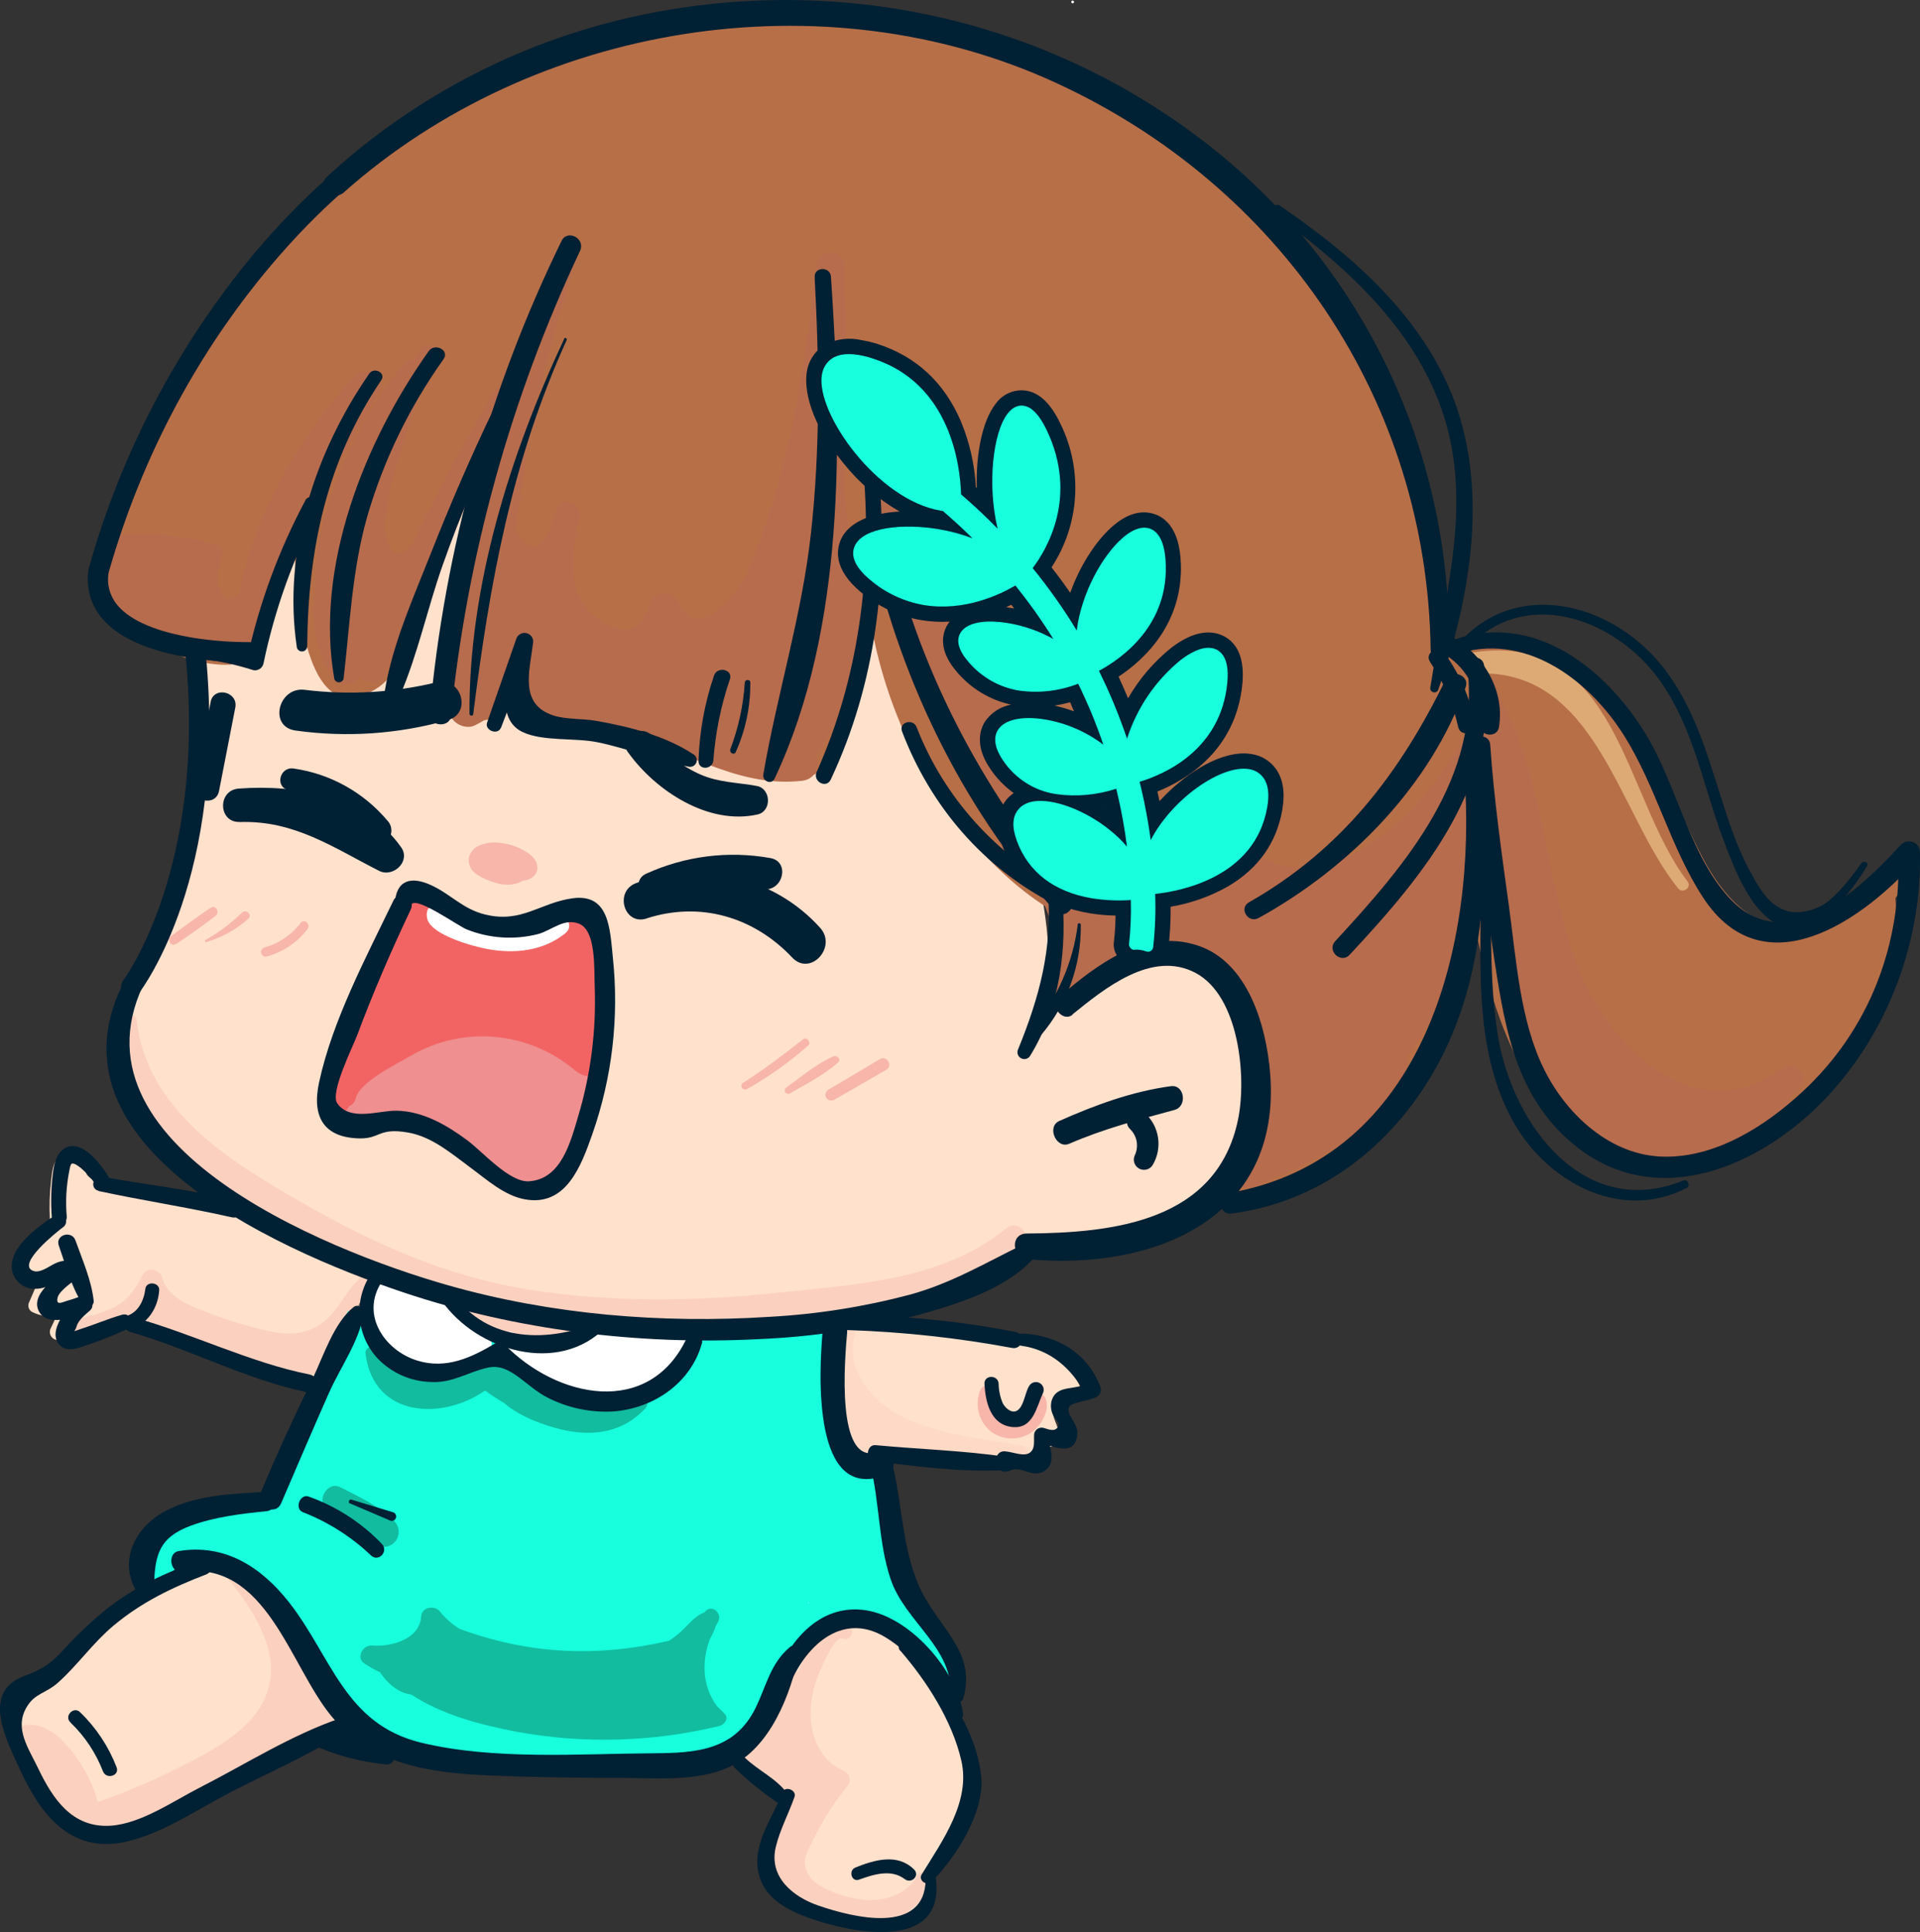 <svg width="311" height="313" viewBox="0 0 311 313" fill="none" xmlns="http://www.w3.org/2000/svg">
<rect x="0" y="0" width="311" height="313" fill="#333333" stroke="none"/>
<g clip-path="url(#clip0_813_217)">
<path d="M173.746 0.092C173.687 0.092 173.63 0.116 173.588 0.158C173.546 0.2 173.523 0.257 173.523 0.316C173.523 0.376 173.546 0.433 173.588 0.475C173.63 0.517 173.687 0.54 173.746 0.54C173.806 0.54 173.863 0.517 173.905 0.475C173.947 0.433 173.97 0.376 173.97 0.316C173.97 0.257 173.947 0.2 173.905 0.158C173.863 0.116 173.806 0.092 173.746 0.092Z" fill="white"/>
<path d="M193.737 155.999C193.453 155.793 193.245 155.501 193.141 155.166C193.038 154.831 193.046 154.472 193.164 154.142C190.355 153.331 187.4 153.621 184.531 153.918C183.709 154.003 182.847 154.115 181.985 154.181C179.324 157.294 176.066 159.841 172.404 161.671C172.057 161.86 171.663 161.943 171.269 161.912C170.875 161.88 170.499 161.735 170.186 161.494C169.873 161.253 169.637 160.925 169.506 160.552C169.376 160.179 169.356 159.776 169.45 159.392C170.108 155.387 169.733 151.138 169.108 147.152C168.651 144.225 168.009 141.329 167.186 138.483C163.784 133.121 160.606 127.587 157.724 121.968C157.831 121.7 157.883 121.413 157.876 121.124C157.87 120.835 157.804 120.551 157.685 120.288C155.441 115.064 153.427 109.748 151.598 104.353C149.953 99.518 148.663 94.597 147.183 89.716C144.643 81.303 141.379 72.792 133.95 67.522C132.805 66.712 131.187 67.522 130.818 68.748C128.759 75.625 127.528 82.7 125.659 89.63C124.808 92.978 123.729 96.264 122.429 99.465C121.761 101.064 121.003 102.623 120.159 104.136C119.31 105.651 118.619 107.192 116.684 107.206C112.861 107.206 108.854 106.481 105.09 105.888C101.406 105.371 97.754 104.641 94.154 103.701C92.641 103.273 91.318 102.667 90.45 101.29C89.581 99.913 89.219 98.213 88.811 96.679C87.834 92.928 87.091 89.119 86.587 85.276C85.454 76.572 85.582 67.75 86.969 59.084C87.284 57.107 84.462 55.302 83.363 57.503C78.309 67.551 73.409 77.671 68.663 87.865C66.097 80.526 63.837 73.086 61.886 65.546C61.795 65.221 61.623 64.925 61.385 64.685C61.148 64.446 60.853 64.271 60.529 64.178C60.205 64.085 59.863 64.077 59.535 64.153C59.207 64.23 58.904 64.39 58.655 64.617C48.732 74.34 41.691 86.468 32.598 96.896V99.419C32.598 107.219 32.538 115.038 31.558 122.785C30.795 128.826 30.097 134.913 28.459 140.795C26.799 146.559 24.573 152.144 21.813 157.468C21.05 158.97 20.221 160.439 19.345 161.882C18.414 163.808 17.773 165.861 17.444 167.976C16.523 175.057 20.372 181.684 25.248 186.486C28.184 189.314 31.378 191.859 34.789 194.088L35.026 194.24C32.907 193.95 30.795 193.651 28.689 193.344C24.55 192.745 20.168 192.481 16.121 191.447C15.357 191.347 14.656 190.972 14.147 190.393C13.706 189.734 13.667 188.911 13.239 188.265C12.535 187.204 11.094 186.513 9.89 187.204C8.534 187.982 8.422 189.978 8.265 191.348C8.033 193.377 7.969 195.422 8.074 197.461C6.832 199.156 5.562 200.83 4.264 202.481C4.332 204.222 4.189 205.965 3.836 207.672C4.145 207.76 4.463 207.815 4.784 207.837C5.263 207.8 5.74 207.736 6.212 207.646C6.014 208.061 5.79 208.469 5.665 208.765L4.639 211.157C4.563 211.414 4.575 211.688 4.673 211.938C4.771 212.187 4.949 212.397 5.178 212.533C6.387 213.129 7.731 213.392 9.074 213.298C8.83 213.904 8.561 214.503 8.258 215.096C8.154 215.269 8.092 215.464 8.075 215.665C8.058 215.866 8.088 216.068 8.162 216.256C8.236 216.444 8.351 216.612 8.5 216.748C8.649 216.884 8.828 216.983 9.021 217.039C12.476 217.935 15.055 214.984 18.411 214.964C20.477 214.964 22.537 215.623 24.504 216.163C26.471 216.703 28.367 217.237 30.288 217.817C34.126 218.976 37.916 220.276 41.658 221.717C43.536 222.432 45.4 223.179 47.251 223.956C48.436 224.457 49.647 225.195 50.884 225.274C51.496 224.233 52.147 223.199 52.798 222.171L52.752 222.099C54.522 217.801 56.65 213.66 59.115 209.721C59.115 209.628 59.168 209.543 59.188 209.451C59.286 209.016 59.545 208.635 59.911 208.383C60.089 208.087 60.293 207.804 60.425 207.771C60.581 207.828 60.724 207.915 60.846 208.028C61.296 207.974 61.752 208.05 62.162 208.245C66.057 210.142 70.446 210.696 74.328 212.672C74.725 212.908 75.027 213.276 75.18 213.712C75.334 214.147 75.331 214.623 75.171 215.057C78.302 217.142 81.942 218.335 85.699 218.508C88.066 218.712 90.44 218.188 92.502 217.006C94.253 215.972 95.543 215.439 97.622 215.537C103.603 215.821 109.597 215.801 115.585 215.722C120.744 215.656 125.811 214.273 130.976 214.404C131.471 214.413 131.943 214.613 132.292 214.964L132.726 214.885C132.718 215.282 132.837 215.671 133.067 215.994C133.297 216.317 133.625 216.556 134.003 216.677C133.111 223.536 133.651 230.506 135.589 237.145C135.665 237.422 135.812 237.674 136.014 237.879C136.216 238.083 136.467 238.232 136.743 238.311C137.019 238.39 137.31 238.397 137.59 238.332C137.869 238.266 138.127 238.129 138.339 237.935C140.557 235.886 143.906 236.341 146.656 236.716C150.42 237.278 154.216 237.591 158.02 237.652C159.867 237.671 161.714 237.567 163.547 237.342C164.863 237.171 167.173 237.461 167.989 236.156C168.256 235.698 168.382 235.171 168.351 234.641C168.351 234.51 168.351 234.332 168.351 234.154C168.502 234.22 168.667 234.272 168.805 234.319C169.336 234.503 169.913 234.503 170.443 234.319C170.743 234.228 171.007 234.047 171.2 233.801C171.393 233.555 171.506 233.255 171.522 232.942C171.7 231.288 170.582 230.129 170.489 228.587C170.384 226.881 172.759 226.611 174.003 226.394C174.202 226.338 174.386 226.239 174.542 226.104C174.697 225.969 174.821 225.8 174.904 225.611C174.986 225.422 175.025 225.216 175.019 225.01C175.012 224.803 174.96 224.601 174.865 224.417C171.7 217.948 164.574 217.224 158.211 216.196C152.151 215.221 146.097 214.22 140.03 213.271C142.162 212.744 144.281 212.193 146.387 211.618C151.697 210.169 158.178 208.983 162.37 205.142C162.879 204.668 163.345 204.15 163.765 203.594C164.179 203.054 164.133 202.903 164.482 202.85C164.926 202.823 165.371 202.874 165.798 203.001C166.085 202.867 166.402 202.806 166.719 202.823C173.957 203.146 181.61 202.073 188.288 199.187C196.29 195.742 201.685 188.061 202.817 179.477C203.418 175.114 202.899 170.67 201.311 166.562C199.722 162.455 197.116 158.82 193.737 155.999Z" fill="#FFE1CC"/>
<path d="M56.516 276.228C52.206 272.467 48.942 267.829 45.784 263.099C43.099 259.074 40.178 252.928 34.433 253.528C31.61 253.818 29.169 255.504 26.807 256.96C24.445 258.416 21.99 260.036 19.674 261.729C15.158 264.936 11.138 268.791 7.745 273.172C4.573 274.417 1.665 276.466 2.408 280.418C2.856 282.803 4.218 285.201 5.33 287.328C6.453 289.583 7.973 291.615 9.817 293.33C13.469 296.557 18.128 297.717 22.688 295.787C27.952 293.554 33.065 290.688 38.21 288.139C44.154 285.187 50.1 282.241 56.049 279.298C56.309 279.151 56.532 278.946 56.701 278.7C56.87 278.454 56.982 278.172 57.026 277.877C57.072 277.581 57.049 277.279 56.961 276.994C56.872 276.708 56.72 276.447 56.516 276.228Z" fill="#FFE1CC"/>
<path d="M156.145 283.428C153.934 278.605 151.432 273.921 148.65 269.404C146.518 265.886 143.761 261.499 139.181 261.406C133.917 261.281 129.548 265.155 127.706 269.825C126.752 272.243 126.206 274.779 124.89 277.072C123.68 279.129 122.068 280.921 120.152 282.342C119.815 282.375 119.496 282.51 119.236 282.728C118.976 282.946 118.789 283.237 118.697 283.563C118.605 283.89 118.614 284.237 118.722 284.558C118.83 284.879 119.033 285.161 119.303 285.365C121.488 286.933 123.705 288.475 125.883 290.075C126.213 290.253 126.468 290.544 126.602 290.895C126.736 291.245 126.74 291.632 126.613 291.986C126.442 292.6 126.222 293.199 125.955 293.778C125.473 295.095 124.99 296.399 124.508 297.69C123.745 299.752 122.606 301.966 123.56 304.166C124.324 305.925 126.002 307.065 127.647 307.921C131.853 310.09 136.465 311.357 141.188 311.643C144.998 311.88 150.4 312.058 150.736 307.084C150.874 304.97 150.321 303.132 151.466 301.156C152.611 299.179 154.46 297.862 155.77 296.03C157.142 294.221 157.927 292.035 158.02 289.766C158.027 287.506 157.046 285.431 156.145 283.428Z" fill="#FFE1CC"/>
<path d="M169.397 226.67C169.325 226.414 169.173 226.187 168.964 226.023C168.754 225.858 168.498 225.764 168.232 225.755C167.967 225.756 167.71 225.843 167.498 226.002C167.286 226.161 167.131 226.383 167.054 226.637C166.962 226.927 166.89 227.211 166.811 227.5C166.811 227.606 166.745 227.698 166.712 227.797C166.712 227.797 166.607 228.034 166.574 228.093C166.423 228.357 166.239 228.594 166.067 228.838L165.936 228.989C165.824 229.101 165.719 229.207 165.6 229.305C165.482 229.404 165.133 229.635 165.456 229.431C165.324 229.516 165.199 229.602 165.061 229.674C164.923 229.747 164.87 229.773 164.771 229.819L164.469 229.925L164.034 230.023H163.837C163.736 230.03 163.635 230.03 163.534 230.023C163.534 230.023 163.35 230.023 163.277 230.023C163.157 229.997 163.038 229.962 162.922 229.918L162.824 229.885C162.58 229.74 162.343 229.589 162.106 229.431L161.994 229.332C161.889 229.233 161.79 229.128 161.692 229.022L161.507 228.798C161.448 228.713 161.389 228.62 161.336 228.528C161.259 228.408 161.191 228.283 161.132 228.153C161.132 228.153 161.053 227.955 161.027 227.896C160.947 227.652 160.884 227.403 160.836 227.151C160.836 227.079 160.836 227.013 160.836 226.947C160.826 226.807 160.826 226.666 160.836 226.526C160.833 226.479 160.833 226.433 160.836 226.387C160.836 226.387 160.836 226.387 160.836 226.308C160.836 226.229 160.909 226.031 160.948 225.9C161.013 225.638 160.983 225.361 160.862 225.119C160.742 224.878 160.539 224.687 160.29 224.582C160.04 224.468 159.758 224.451 159.496 224.532C159.234 224.613 159.011 224.788 158.869 225.024C158.351 226.175 158.222 227.465 158.502 228.697C158.782 229.928 159.456 231.035 160.422 231.848C161.529 232.717 162.923 233.137 164.325 233.026C165.728 232.915 167.038 232.281 167.995 231.249C169.075 230.07 169.963 228.205 169.397 226.67Z" fill="#F8B6AB"/>
<g opacity="0.4">
<path opacity="0.4" d="M146.702 235.946C146.906 235.801 146.841 235.847 146.702 235.946V235.946Z" fill="#F8B6AB"/>
<path opacity="0.4" d="M165.495 234.167C159.119 233.087 152.164 232.467 146.275 229.556C141.511 227.217 136.839 222.092 138.431 216.381C138.918 214.628 136.457 213.996 135.799 215.617C135.245 217.012 134.979 218.505 135.017 220.006C135.054 221.507 135.394 222.985 136.016 224.352C135.089 224.352 134.128 225.432 134.746 226.387C135.101 226.894 135.327 227.479 135.404 228.093C135.404 228.139 135.464 228.541 135.464 228.515L135.503 228.877C135.543 229.325 135.575 229.773 135.648 230.195C135.806 231.773 136.426 233.27 137.431 234.496C138.647 235.705 140.251 236.442 141.958 236.578C142.656 236.675 143.36 236.712 144.064 236.69C144.544 236.682 145.022 236.626 145.492 236.525C145.753 236.469 146.005 236.378 146.242 236.255C146.321 236.255 146.571 236.044 146.729 235.939C147.07 235.702 147.328 235.363 147.466 234.971C147.893 235.089 148.314 235.214 148.742 235.32C149.392 235.476 150.051 235.589 150.716 235.656C151.041 235.705 151.368 235.738 151.697 235.755C152.025 235.748 152.352 235.721 152.677 235.676C152.791 235.663 152.902 235.632 153.006 235.583L153.217 235.636C157.283 236.532 161.35 237.342 165.521 236.795C166.772 236.631 166.798 234.391 165.495 234.167Z" fill="#F8B6AB"/>
</g>
<path opacity="0.4" d="M59.148 206.407C56.694 208.08 55.411 211.157 53.377 213.271C50.791 215.959 47.653 216.433 44.08 215.755C40.359 214.975 36.713 213.873 33.183 212.461C30.479 211.427 27.09 210.057 26.268 206.974C25.912 205.656 23.833 205.142 23.136 206.506C21.905 208.917 20.589 210.827 18.069 211.993C15.851 213.021 13.384 213.456 11.008 213.97C9.771 214.22 9.982 216.282 11.278 216.196C14.167 216.012 17.069 215.682 19.747 214.53C20.696 214.124 21.582 213.585 22.379 212.929C22.316 213.149 22.298 213.379 22.325 213.606C22.352 213.832 22.424 214.052 22.537 214.25C22.649 214.449 22.8 214.623 22.981 214.763C23.162 214.902 23.369 215.005 23.59 215.063C29.827 216.927 36.092 218.798 42.33 220.557L46.936 221.875C48.324 222.263 49.758 222.784 51.219 222.652C53.851 222.415 55.621 220.136 56.102 217.672C56.15 217.384 56.127 217.088 56.034 216.811C55.941 216.534 55.781 216.284 55.569 216.084C56.356 215.147 57.063 214.144 57.681 213.087C58.674 211.44 59.859 209.793 60.74 208.113C61.227 207.119 60.221 205.676 59.148 206.407Z" fill="#F8B6AB"/>
<path opacity="0.4" d="M162.982 199.003C152.598 207.474 138.556 208.087 125.725 209.451C112.512 210.854 98.977 211.018 85.824 208.943C72.229 206.802 60.523 201.48 48.686 194.694C37.085 188.034 23.793 179.879 22.129 165.261C21.984 163.983 19.918 163.904 19.826 165.261C18.885 178.397 27.656 187.699 38.099 194.358C49.594 201.69 61.721 207.751 74.881 211.183C74.649 211.539 74.566 211.971 74.65 212.388C74.734 212.804 74.977 213.171 75.329 213.41C77.689 215.126 80.376 216.337 83.225 216.967C84.657 217.26 86.112 217.425 87.574 217.461C89.106 217.445 90.625 217.185 92.075 216.69C92.311 216.603 92.523 216.459 92.693 216.272C92.863 216.085 92.985 215.86 93.05 215.616C93.114 215.372 93.119 215.116 93.064 214.87C93.009 214.623 92.895 214.393 92.733 214.2C103.445 215.136 114.25 214.714 124.975 213.838C139.037 212.692 154.151 211.862 165.416 202.408C167.561 200.63 165.094 197.283 162.982 199.003ZM87.896 213.713C86.639 213.713 85.385 213.587 84.152 213.337C83.29 213.159 82.448 212.929 81.619 212.678C83.883 213.118 86.153 213.469 88.429 213.732L87.896 213.713Z" fill="#F8B6AB"/>
<path opacity="0.4" d="M54.825 278.844C54.593 278.459 54.235 278.168 53.812 278.02L54.134 278.159C54.023 278.101 53.917 278.032 53.818 277.954L53.2 277.447L53.516 277.704C53.292 277.52 53.075 277.322 52.858 277.118C52.963 276.379 52.827 275.625 52.469 274.97C51.272 272.632 49.482 270.438 48.034 268.244C47.783 267.847 47.412 267.54 46.975 267.368C46.975 267.223 46.929 267.078 46.889 266.94C45.468 261.848 41.625 257.889 38.052 254.193C37.217 253.324 35.986 254.555 36.736 255.464C39.645 259.101 42.553 263.152 43.606 267.777C44.619 272.25 43.047 276.274 39.836 279.404C36.624 282.533 32.597 284.542 28.649 286.512C24.488 288.601 20.196 290.416 15.799 291.946C15.63 290.962 15.319 290.008 14.877 289.114C13.795 286.608 12.286 284.31 10.416 282.322C9.386 281.141 8.079 280.236 6.613 279.687C5.857 279.433 5.054 279.354 4.263 279.454C3.473 279.555 2.715 279.832 2.046 280.267C1.74 280.45 1.514 280.743 1.415 281.087C1.316 281.43 1.351 281.799 1.513 282.118C1.662 282.387 1.9 282.595 2.186 282.707C2.472 282.819 2.788 282.827 3.079 282.73C3.073 282.905 3.086 283.079 3.119 283.251C3.74 285.771 4.795 288.163 6.238 290.319C6.995 291.44 7.842 292.498 8.771 293.481C9.824 294.575 11.14 295.998 12.765 296.011C13.028 296.008 13.289 295.971 13.542 295.899C17.332 297.822 21.754 295.596 25.386 294.186C29.94 292.487 34.396 290.531 38.73 288.33C42.945 286.16 46.904 283.526 50.535 280.477C50.627 280.405 50.712 280.319 50.798 280.24C51.037 280.545 51.318 280.813 51.634 281.037C52.132 281.354 52.715 281.513 53.305 281.492C53.729 281.49 54.138 281.336 54.458 281.058C54.778 280.78 54.987 280.396 55.049 279.977C55.114 279.584 55.034 279.182 54.825 278.844Z" fill="#F8B6AB"/>
<path opacity="0.4" d="M148.598 303.863C147.387 306.136 144.906 307.374 142.432 307.717C139.418 308.138 135.924 307.117 133.273 305.741C132.099 305.22 131.16 304.281 130.641 303.106C130.407 302.415 130.322 301.684 130.391 300.958C130.861 299.797 131.39 298.66 131.976 297.552C133.409 294.67 135.154 291.955 137.181 289.456C137.371 289.262 137.509 289.021 137.58 288.758C137.651 288.496 137.654 288.219 137.588 287.955C137.522 287.69 137.389 287.447 137.203 287.249C137.017 287.051 136.783 286.903 136.523 286.821C132.852 285.234 131.167 280.998 131.299 277.217C131.39 275.036 131.878 272.891 132.74 270.886C133.062 270.128 135.306 264.898 136.424 265.431C137.543 265.965 138.734 264.345 137.543 263.607C135.01 262.032 132.74 264.7 131.463 266.637C130.615 267.929 129.897 269.301 129.318 270.734C128.891 270.71 128.467 270.826 128.111 271.063C127.755 271.301 127.486 271.648 127.344 272.052C125.957 275.575 124.008 278.85 121.573 281.749C121.347 281.987 121.181 282.275 121.088 282.59C120.996 282.905 120.979 283.238 121.04 283.56C120.726 283.608 120.432 283.749 120.197 283.963C119.962 284.178 119.795 284.458 119.719 284.767C119.642 285.076 119.658 285.401 119.766 285.701C119.874 286.001 120.067 286.263 120.323 286.452L123.554 288.89C124.607 289.693 125.811 290.431 126.785 291.334C126.832 291.381 126.888 291.419 126.949 291.446C126.931 291.466 126.917 291.491 126.91 291.518C126.806 291.778 126.673 292.025 126.515 292.256C126.212 292.809 125.923 293.376 125.646 293.942C125.052 295.161 124.545 296.42 124.126 297.71C123.376 300.056 123.284 302.427 124.422 304.66C125.449 306.689 127.199 308.231 128.982 309.575C130.055 310.378 131.154 308.81 130.456 307.855C131.931 308.858 133.545 309.637 135.247 310.167C138.116 311.169 141.603 311.874 144.571 310.892C147.538 309.91 149.946 307.829 150.558 304.726C150.749 303.606 149.203 302.737 148.598 303.863Z" fill="#F8B6AB"/>
<path d="M84.435 137.548C83.305 136.979 82.076 136.635 80.816 136.533C79.648 136.386 78.463 136.578 77.401 137.087C77.065 137.26 76.768 137.5 76.526 137.79C76.284 138.081 76.103 138.417 75.993 138.779C75.886 139.215 75.895 139.672 76.02 140.103C76.145 140.534 76.381 140.925 76.704 141.237C77.181 141.669 77.725 142.021 78.316 142.278C78.949 142.586 79.61 142.836 80.29 143.022C81.497 143.421 82.8 143.421 84.007 143.022C84.218 142.937 84.419 142.828 84.606 142.699C85.738 142.594 86.844 142.04 87.028 140.822C87.232 139.241 85.705 138.18 84.435 137.548Z" fill="#F8B6AB"/>
<path d="M308.75 140.025C307.822 141.158 306.836 142.242 305.795 143.272C305.711 143.305 305.634 143.354 305.569 143.418C305.505 143.481 305.454 143.557 305.42 143.641C301.564 147.35 296.925 150.136 291.378 150.38C283.785 150.71 278.942 144.965 275.738 138.845C271.092 129.979 268.328 121.191 261.103 113.879C255.892 108.609 248.332 102.897 240.409 103.958C238.214 104.247 236.128 105.085 234.342 106.395C231.322 87.239 227.545 67.397 216.576 51.416C205.39 35.085 191.098 19.644 172.977 11.074C135.622 -6.581 86.12 4.249 54.378 28.55C52.614 29.868 28.715 58.477 30.222 59.261C27.334 70.513 22.859 74.696 18.181 85.328C15.43 91.593 17.858 89.999 16.352 96.679C15.865 98.853 17.477 97.397 20.142 101.191C22.978 105.216 26.018 103.675 28.34 105.71C29.828 107.028 36.131 108.154 38.105 107.515C41.816 106.31 42.672 101.231 44.027 97.983C45.264 95.058 46.497 92.131 47.725 89.202C48.146 101.52 50.699 118.655 61.352 111.303C64.3 109.267 65.254 105.552 66.294 102.357C68.009 97.087 69.891 91.874 71.94 86.718C73.841 81.922 76.171 77.114 78.382 72.265C77.638 78.049 76.684 84.479 76.585 85.546C76.513 86.303 76.46 87.067 76.388 87.825C74.575 95.792 73.178 103.849 72.203 111.962C72.133 112.568 72.259 113.181 72.562 113.711C72.865 114.241 73.329 114.66 73.888 114.906L77.408 116.468C78.606 117.001 80.461 116.395 80.849 115.051C81.145 114.05 81.507 113.075 81.803 112.074C82.1 114.583 82.415 116.151 84.883 117.344C86.712 118.213 89.489 117.937 91.463 118.18C94.694 118.589 97.918 119.109 101.116 119.722C108.08 121.065 114.948 122.872 121.672 125.13C122.128 125.278 122.611 125.326 123.087 125.273C123.563 125.22 124.023 125.065 124.436 124.821C124.604 124.944 124.779 125.056 124.962 125.157C133.095 129.313 136.958 120.605 137.925 114.089C138.302 111.577 138.673 109.065 139.037 106.553C139.757 104.173 140.344 101.753 140.794 99.307C141.873 106.342 143.928 113.191 146.9 119.656C152.026 130.413 160.185 141.395 170.588 147.627C170.821 152.432 170.105 157.235 168.483 161.763C168.349 162.13 168.349 162.533 168.481 162.9C168.614 163.267 168.871 163.576 169.208 163.773C169.544 163.97 169.94 164.042 170.324 163.977C170.709 163.912 171.058 163.714 171.312 163.417C177.892 156.269 191.467 148.872 199.172 158.984C205.62 167.449 202.14 182.909 196.889 191.032C196.231 192.079 196.553 193.983 198.099 194.016C218.971 194.517 230.342 178.865 234.553 160.841C236.133 155.761 237.315 150.565 238.086 145.301C241.245 164.405 247.733 186.236 268.164 188.779C278.152 190.024 289.542 182.191 296.248 175.505C304.144 167.646 307.848 156.474 307.019 145.472C308.151 144.043 309.204 142.567 310.197 141.125C310.312 140.931 310.351 140.702 310.308 140.482C310.265 140.261 310.143 140.064 309.964 139.928C309.785 139.792 309.562 139.727 309.338 139.745C309.114 139.762 308.905 139.862 308.75 140.025Z" fill="#B76F48"/>
<path d="M57.279 61.08C48.725 70.572 41.138 83.418 38.678 96.422C38.554 96.488 38.438 96.565 38.329 96.652C37.013 97.818 35.868 96.455 35.48 95.137C34.947 93.332 35.585 91.231 36.032 89.478C36.631 87.094 18.635 85.388 17.733 87.581C17.128 89.037 16.246 90.842 15.983 92.41C15.693 92.561 18.22 99.109 18.003 99.373C16.351 101.395 22.497 99.788 22.431 102.482C22.352 105.69 28.755 105.361 31.42 106.079C35.98 107.311 42.178 105.875 42.994 100.96C45.824 95.032 48.021 88.84 50.89 82.95C54.114 76.363 57.76 69.887 61.418 63.497C62.859 61.007 58.997 59.176 57.279 61.08Z" fill="#B76C4D"/>
<path d="M288.727 173.054C274.171 184.036 259.32 168.325 254.885 155.038C250.095 140.69 250.029 125.618 242.442 112.219C241.172 109.972 237.672 112.087 238.573 114.373C239.231 116.079 239.817 117.811 240.33 119.564C239.448 118.734 237.889 118.529 237.172 119.709C233.533 125.637 229.605 131.171 223.946 135.374C220.478 137.949 216.385 140.11 212.016 140.492C206.496 140.973 199.304 137.739 199.922 131.026C199.979 130.496 199.882 129.962 199.644 129.486C199.405 129.009 199.035 128.612 198.577 128.341C198.119 128.07 197.593 127.937 197.061 127.958C196.529 127.978 196.015 128.151 195.579 128.457C181.564 138.799 168.002 123.661 161.225 112.166C154.138 100.13 150.039 86.409 145.479 73.299C144.584 70.737 140.287 71.771 140.826 74.492C141.662 78.688 142.57 82.904 143.616 87.1C143.243 86.846 142.814 86.686 142.365 86.631C141.917 86.577 141.462 86.63 141.038 86.788C140.615 86.945 140.235 87.201 139.93 87.535C139.625 87.869 139.405 88.271 139.287 88.708H137.865C137.62 87.465 137.427 86.209 137.286 84.94C137.069 83.26 136.925 81.573 136.819 79.88C136.523 74.986 136.655 70.078 136.819 65.177C137.036 57.68 136.997 50.289 136.668 42.779C136.563 40.256 132.621 40.309 132.318 42.779C131.075 52.727 129.844 62.707 127.568 72.483C126.312 77.983 124.697 83.394 122.731 88.681C122.125 90.392 121.424 92.068 120.632 93.701C119.264 96.336 112.815 104.314 109.887 97.654C108.801 95.196 105.636 95.862 105.044 98.246C103.195 105.697 95.174 100.414 93.601 96.184C92.134 92.179 93.042 87.621 93.851 83.615C94.272 81.468 90.7 80.434 90.094 82.594C89.732 83.912 87.666 92.733 83.606 86.284C83.159 85.566 84.06 82.272 84.172 81.395C84.751 76.923 85.442 72.463 86.337 68.043C88.238 59.02 90.655 50.115 93.575 41.37C93.7 41.005 93.681 40.607 93.523 40.256C93.365 39.905 93.079 39.627 92.724 39.479C92.368 39.331 91.97 39.325 91.61 39.461C91.25 39.596 90.955 39.864 90.785 40.21C86.915 47.4 83.86 55.001 81.678 62.871C81.376 62.766 81.045 62.774 80.748 62.896C80.451 63.017 80.209 63.243 80.066 63.53C75.177 71.659 70.709 79.999 66.597 88.53C65.215 90.025 63.675 90.579 62.649 87.548C61.497 84.103 64.024 76.237 64.925 72.891C65.735 69.935 66.731 67.032 67.906 64.202C68.308 63.609 68.702 63.016 69.124 62.43C69.338 62.154 69.491 61.834 69.57 61.492C69.65 61.151 69.654 60.797 69.584 60.454C69.972 59.644 70.347 58.833 70.762 58.036C71.538 56.534 69.124 55.105 68.183 56.528C67.781 57.134 67.4 57.746 67.018 58.359C66.648 58.359 66.283 58.446 65.953 58.613C65.622 58.78 65.336 59.023 65.116 59.321C57.22 69.202 50.989 82.588 50.989 95.704C50.197 100.601 51.22 105.619 53.864 109.814C55.003 111.573 57.391 110.993 58.359 109.557C59.234 111.079 61.8 110.822 62.458 109.182C64.441 104.272 66.507 99.408 68.656 94.59C69.168 94.042 69.633 93.452 70.045 92.825C73.993 86.791 76.098 79.591 78.967 72.878L79.066 72.687C78.507 75.019 78.026 77.39 77.704 79.736C73.374 91.856 69.611 102.845 73.026 115.888C73.407 117.344 75.552 118.18 76.849 117.535C78.739 116.643 80.444 115.403 81.876 113.879C81.876 113.938 81.922 114.004 81.948 114.056C82.673 115.382 83.765 116.468 85.093 117.186C89.502 119.63 94.963 117.752 99.721 118.681C110.249 120.736 118.75 127.719 129.904 126.494C132.213 126.237 132.851 123.977 132.167 122.311C138.839 112.93 142.149 100.974 144.294 89.834C146.531 98.233 149.413 106.461 153.506 114.043C153.281 114.283 153.138 114.589 153.097 114.915C153.055 115.242 153.118 115.573 153.276 115.861C156.803 122.449 160.04 129.149 163.501 135.749C166.963 142.35 173.01 150.96 170.739 158.865C169.989 161.441 173.253 163.918 175.109 161.421C181.09 153.358 193.23 154.405 199.507 161.342C206.311 168.865 205.37 179.537 199.692 187.409C197.955 189.82 200.35 193.337 203.245 192.152C212.832 188.199 222.38 183.911 227.841 174.635C228.136 174.147 228.284 173.585 228.267 173.015C228.251 172.445 228.071 171.891 227.749 171.421C230.233 168.254 232.215 164.724 233.625 160.953C238.231 148.476 238.271 134.603 240.863 121.599C241.304 123.325 241.679 125.071 242.028 126.823C242.011 126.987 242.011 127.153 242.028 127.317C242.785 144.221 241.251 167.844 254.609 180.722C264.209 189.984 280.311 190.314 289.483 180.531C289.838 180.213 290.053 179.766 290.08 179.29C290.107 178.813 289.945 178.345 289.628 177.989C290.327 177.372 290.987 176.712 291.602 176.012C293.168 174.234 290.569 171.645 288.727 173.054Z" fill="#B76C4D"/>
<path d="M96.477 148.127C96.165 147.724 95.709 147.457 95.205 147.382C94.701 147.307 94.188 147.43 93.772 147.725C90.164 150.081 85.866 151.145 81.577 150.744C77.288 150.343 73.261 148.502 70.15 145.519C69.79 145.168 69.33 144.938 68.834 144.86C68.176 143.76 66.314 143.463 65.853 144.945C63.958 150.973 61.017 156.546 58.49 162.317C56.773 166.223 53.141 173.634 54.114 178.127C54.733 180.966 56.496 181.73 59.273 181.967C63.458 182.317 66.998 182.205 70.913 184.201C74.256 185.907 77.335 188.074 80.527 190.037C83.303 191.756 86.376 193.904 89.541 191.756C93.035 189.385 94.147 183.193 95.167 179.418C96.77 173.302 97.697 167.028 97.931 160.709C98.076 156.823 98.655 151.454 96.477 148.127Z" fill="#EF8F8F"/>
<path d="M95.273 148.384C92.239 147.468 87.607 150.044 84.554 150.36C80.407 150.928 76.204 149.85 72.841 147.357C71.374 146.322 70.209 145.031 68.577 144.32C68.132 144.141 67.642 144.109 67.177 144.227C66.712 144.345 66.297 144.609 65.991 144.978C62.82 148.338 61.346 154.491 59.688 158.753C57.431 164.55 55.483 170.439 53.766 176.421C53.663 176.756 53.644 177.112 53.711 177.456C53.777 177.801 53.927 178.124 54.147 178.397L54.016 178.621C53.358 179.84 55.332 180.999 56.115 179.853C56.26 179.642 56.411 179.431 56.562 179.194C56.82 179.094 57.05 178.933 57.231 178.724C57.412 178.515 57.54 178.265 57.602 177.995C57.616 177.937 57.634 177.88 57.654 177.824C58.418 175.189 64.169 172.435 66.373 171.131C69.837 169.081 73.773 167.965 77.796 167.89C83.154 167.822 88.372 169.606 92.568 172.942C93.351 173.601 94.174 174.26 95.2 174.346C97.997 174.53 97.326 167.56 97.431 165.782C97.688 161.829 97.872 157.877 97.78 153.872C97.681 151.533 98.036 149.247 95.273 148.384Z" fill="#F26464"/>
<path d="M90.12 148.509C86.83 149.425 84.1 150.281 80.658 149.636C77.427 149.029 74.26 148.122 71.196 146.928C69.656 146.335 68.821 147.31 69.222 148.904C69.959 151.539 76.763 153.358 79.046 153.766C83.428 154.55 87.995 154.063 91.548 151.21C93.035 150.044 91.752 148.048 90.12 148.509Z" fill="white"/>
<path d="M154.987 272.803C153.631 267.454 151.697 260.945 146.972 258.31C146.96 258.255 146.944 258.2 146.926 258.146C144.48 251.844 143.224 245.143 143.222 238.383C143.222 236.407 140.05 236.058 139.464 237.863C138.701 240.201 137.727 236.334 137.49 235.511C136.767 233.25 136.247 230.928 135.937 228.574C135.424 224.372 135.589 220.115 136.424 215.966C136.747 214.292 135.016 212.428 133.299 212.797C121.514 215.32 108.834 217.29 96.865 214.701C96.299 214.627 95.725 214.774 95.264 215.111C94.802 215.448 94.487 215.95 94.384 216.512C90.969 217.58 87.377 218.601 83.797 218.1C80.066 217.58 78.336 215.511 75.901 213.034C73.15 210.215 70.637 209.53 66.807 208.489C64.748 207.935 61.905 206.559 59.806 207.599C59.798 207.695 59.781 207.79 59.754 207.883C59.286 209.075 59.01 210.327 58.437 211.48C58.173 211.935 57.74 212.268 57.233 212.408C56.946 212.481 56.645 212.481 56.358 212.408C55.621 214.108 55.042 215.808 54.581 216.769C52.007 222.263 49.469 227.77 46.968 233.291C46.067 235.267 45.08 238.653 43.764 240.392C40.336 244.911 38.158 243.337 33.999 243.963C28.018 244.865 23.175 248.66 23.55 255.063C23.562 255.293 23.628 255.517 23.742 255.718C23.856 255.918 24.015 256.089 24.207 256.217C24.399 256.345 24.618 256.426 24.846 256.454C25.075 256.483 25.307 256.457 25.524 256.38C25.781 256.457 26.056 256.446 26.306 256.35C26.556 256.253 26.767 256.076 26.906 255.847C35.078 243.89 56.76 270.563 55.266 280.082C55.029 281.604 56.246 283.376 57.858 283.488C67.886 284.008 77.888 284.95 87.923 285.464C95.621 285.846 104.57 287.44 112.045 285.003C114.205 284.805 116.277 284.056 118.066 282.829H118.119C119.207 282.396 120.199 281.751 121.038 280.933C121.877 280.114 122.546 279.138 123.008 278.06C123.159 277.748 123.231 277.404 123.218 277.058C123.409 276.742 123.587 276.4 123.764 276.09C124.745 274.272 125.495 272.309 126.324 270.385C129.074 266.63 131.772 263.369 137.267 262.539C140.8 262.006 143.603 261.841 146.255 264.391C148.578 266.617 151.414 270.431 152.44 273.415C152.927 274.845 155.355 274.272 154.987 272.803Z" fill="#17FFDD"/>
<path d="M117.395 277.651C117.112 277.348 116.671 276.927 116.145 276.419C113.756 273.185 113.631 269.239 114.967 265.59C115.315 264.967 115.616 264.32 115.868 263.653C115.871 263.616 115.871 263.578 115.868 263.541C116 263.297 116.131 263.06 116.276 262.823C117.138 261.374 115.237 259.733 114.144 261.156L114.105 261.202C112.361 261.861 111.131 263.712 109.683 264.858C109.262 265.194 108.828 265.517 108.367 265.813C96.608 268.528 85.639 268.001 74.427 263.877C73.225 263.127 72.156 262.183 71.262 261.084C70.42 259.984 68.301 260.333 68.215 261.868C68.011 265.576 63.32 266.835 60.247 266.584C58.747 266.466 57.615 268.561 59.023 269.496C59.832 270.033 60.681 270.507 61.563 270.912C62.682 272.665 64.557 274.292 66.623 274.522C71.597 277.816 77.96 279.456 83.58 280.53C94.504 282.548 105.731 282.234 116.526 279.608C117.342 279.417 118.105 278.402 117.395 277.651Z" fill="#11BC9F"/>
<path d="M63.688 246.268C61.339 243.943 58.062 242.447 55.134 240.939C53.029 239.852 51.101 243.179 53.029 244.549C55.76 246.492 58.293 248.818 61.247 250.412C61.786 250.637 62.388 250.657 62.94 250.469C63.493 250.281 63.958 249.898 64.248 249.391C64.535 248.887 64.637 248.299 64.535 247.728C64.433 247.157 64.133 246.64 63.688 246.268Z" fill="#11BC9F"/>
<path d="M102.386 225.919C101.979 226.299 101.538 226.641 101.07 226.94C100.997 226.94 100.925 226.94 100.846 226.94C98.443 227.026 96.036 226.929 93.647 226.651C89.064 225.169 84.847 222.728 81.277 219.49C80.969 219.257 80.593 219.132 80.208 219.132C79.822 219.132 79.447 219.257 79.138 219.49C75.763 222.309 67.439 224.76 63.55 221.308C63.385 221.156 63.185 221.048 62.968 220.992C62.751 220.937 62.524 220.937 62.307 220.992C61.932 220.289 61.645 219.544 61.451 218.772C61.116 217.454 59.049 218.067 59.214 219.345C60.53 229.635 71.552 230.162 78.573 225.274C79.569 226.007 80.606 226.685 81.678 227.303C84.245 229.595 88.574 231.038 90.989 231.598C96.043 232.777 100.918 232.072 104.537 228.159C105.682 226.848 103.662 224.74 102.386 225.919Z" fill="#11BC9F"/>
<path d="M273.342 142.791C262.952 129.195 262.156 102.265 238.757 105.671C236.52 105.993 236.974 109.195 239.179 109.109C258.629 108.312 262.097 131.909 271.822 143.918C272.586 144.86 274.079 143.76 273.342 142.791Z" fill="#DDAA75"/>
<path d="M77.737 215.603C77.414 215.531 77.118 215.412 76.816 215.314C76.269 214.655 75.631 214.049 75.078 213.377C74.537 212.619 73.931 211.91 73.269 211.256C71.88 210.037 70.17 210.195 68.597 209.47C68.453 209.409 68.299 209.371 68.143 209.358C67.998 209.26 67.867 209.154 67.722 209.049C66.43 208.135 64.888 207.641 63.307 207.632C63.259 207.449 63.161 207.282 63.024 207.15C62.887 207.019 62.716 206.928 62.531 206.888C62.346 206.847 62.153 206.859 61.974 206.922C61.795 206.985 61.636 207.096 61.517 207.244C52.476 218.199 73.683 230.195 79.434 218.574C80.112 217.217 78.993 215.906 77.737 215.603Z" fill="white"/>
<path d="M109.486 216.071C105.584 216.321 102.129 215.742 98.299 215.412C95.102 215.142 92.154 216.539 88.857 216.414C88.301 216.386 87.749 216.508 87.256 216.766C86.763 217.024 86.348 217.41 86.054 217.883C85.192 217.342 84.35 216.763 83.547 216.15C81.534 214.595 79.329 217.54 81.145 219.226C89.745 227.191 104.702 230.952 111.683 218.956C112.552 217.494 110.874 215.979 109.486 216.071Z" fill="white"/>
<path d="M130.976 259.582C130.891 259.582 130.91 259.713 130.976 259.713C131.042 259.713 131.075 259.582 130.976 259.582Z" fill="white"/>
<path d="M29.485 254.648C43.126 252.724 46.87 269.707 53.627 277.954C60.168 285.945 69.722 287.23 79.461 287.638C86.548 287.934 93.647 288.02 100.734 288.027C106.386 288.027 112.848 288.685 118.138 286.248C124.824 283.126 128.048 274.535 129.489 267.744C129.531 267.543 129.507 267.334 129.42 267.148C129.333 266.962 129.188 266.809 129.007 266.713C128.826 266.616 128.619 266.581 128.416 266.613C128.214 266.644 128.027 266.74 127.884 266.887C124.83 269.476 124.14 273.053 122.462 276.545C119.112 283.508 112.934 283.995 105.939 284.035C93.851 284.107 79.987 285.181 68.176 282.309C55.825 279.311 53.7 268.35 46.797 259.555C42.283 253.811 36.368 250.056 28.946 251.281C27.044 251.598 27.551 254.924 29.485 254.648Z" fill="#002033"/>
<path d="M43.067 241.69C37.553 241.993 31.67 242.177 26.676 244.852C21.958 247.375 19.128 252.823 22.116 257.79C22.299 258.067 22.565 258.277 22.877 258.391C23.188 258.504 23.528 258.514 23.846 258.42C24.163 258.325 24.442 258.131 24.641 257.866C24.841 257.601 24.949 257.279 24.952 256.947C25.077 251.822 25.794 249.042 30.986 247.138C34.835 245.728 39.105 245.227 43.165 244.819C45.139 244.621 45.1 241.578 43.067 241.69Z" fill="#002033"/>
<path d="M173.701 164.352C178.866 160.176 186.565 153.852 193.651 157.613C200.738 161.375 201.949 174.477 200.547 181.328C197.145 197.876 180.399 199.741 166.331 199.833C163.58 199.833 163.87 203.746 166.449 203.989C186.663 205.887 207.621 197.613 205.739 173.911C205.127 166.236 202.172 155.841 193.974 153.167C185.314 150.334 177.655 156.283 171.47 161.586C169.93 162.903 172.128 165.676 173.733 164.385L173.701 164.352Z" fill="#002033"/>
<path d="M173.2 185.287C178.761 182.876 184.439 181.388 190.262 179.807C192.355 179.234 191.894 175.663 189.651 175.966C183.367 176.816 177.346 179.036 171.575 181.605C169.496 182.534 171.095 186.216 173.2 185.287Z" fill="#002033"/>
<path d="M183.083 182.949C183.625 183.489 183.986 184.184 184.116 184.937C184.247 185.691 184.142 186.467 183.814 187.158C183.632 187.543 183.606 187.983 183.739 188.386C183.873 188.79 184.158 189.127 184.533 189.326C184.908 189.525 185.346 189.572 185.755 189.457C186.164 189.341 186.513 189.073 186.729 188.706C187.503 187.386 187.804 185.841 187.582 184.326C187.361 182.811 186.631 181.417 185.512 180.373C183.873 178.792 181.445 181.368 183.083 182.949Z" fill="#002033"/>
<path d="M34.131 113.714C33.223 118.207 32.31 122.699 31.393 127.192C30.854 129.827 34.96 130.795 35.48 128.134C36.357 123.633 37.234 119.133 38.112 114.636C38.618 112.047 34.644 111.112 34.111 113.714H34.131Z" fill="#002033"/>
<path d="M49.068 244.984C53.167 246.578 56.915 248.959 60.102 251.993C61.313 253.132 62.991 251.334 61.859 250.122C58.559 246.681 54.504 244.056 50.015 242.454C48.594 241.927 47.64 244.43 49.074 244.984H49.068Z" fill="#002033"/>
<path d="M56.681 243.554L63.07 246.282C63.16 246.338 63.261 246.374 63.367 246.386C63.473 246.399 63.58 246.387 63.681 246.353C63.781 246.319 63.873 246.263 63.95 246.189C64.026 246.115 64.085 246.025 64.122 245.925C64.16 245.826 64.174 245.719 64.165 245.613C64.157 245.507 64.124 245.404 64.071 245.312C64.017 245.22 63.944 245.141 63.856 245.081C63.768 245.021 63.668 244.981 63.563 244.964L56.917 242.942C56.556 242.83 56.325 243.422 56.681 243.6V243.554Z" fill="#002033"/>
<path d="M169.752 144.497C170.489 153.648 168.357 161.559 164.929 169.945C164.861 170.075 164.82 170.217 164.807 170.363C164.794 170.509 164.809 170.655 164.853 170.795C164.897 170.935 164.968 171.065 165.061 171.177C165.155 171.29 165.27 171.382 165.4 171.45C165.529 171.518 165.671 171.56 165.817 171.573C165.962 171.586 166.109 171.57 166.249 171.527C166.389 171.483 166.518 171.412 166.63 171.318C166.743 171.224 166.835 171.109 166.903 170.979C171.72 163.114 172.931 153.476 171.983 144.432C171.838 143.022 169.654 143.061 169.766 144.497H169.752Z" fill="#002033"/>
<path d="M174.576 149.774C173.808 155.935 171.268 161.739 167.265 166.48C166.515 167.389 167.825 168.647 168.581 167.745C172.849 162.758 175.155 156.386 175.069 149.82C175.069 149.537 174.589 149.471 174.556 149.774H174.576Z" fill="#002033"/>
<path d="M55.694 31.166C86.508 3.781 133.338 -3.887 170.95 13.379C207.417 30.105 231.19 64.927 231.736 105.269C231.736 107.159 234.625 107.054 234.658 105.176C234.946 89.237 231.472 73.454 224.518 59.112C217.564 44.77 207.326 32.275 194.638 22.641C168.824 2.951 135.904 -4.17 104.175 2.365C85.051 6.311 67.356 15.385 52.983 28.616C51.206 30.243 53.917 32.753 55.694 31.172V31.166Z" fill="#002033"/>
<path d="M203.863 148.727C218.59 140.585 231.723 127.35 237.422 111.263C238.08 109.393 235.04 108.299 234.178 110.051C226.716 125.321 217.3 137.653 202.297 146.184C200.626 147.133 202.172 149.649 203.837 148.727H203.863Z" fill="#002033"/>
<path d="M237.659 107.851C239.942 125.947 227.71 140.077 216.267 152.488C214.872 154.003 217.188 156.204 218.603 154.688C230.73 141.691 243.186 126.79 240.389 107.765C240.139 106.053 237.435 106.086 237.659 107.851Z" fill="#002033"/>
<path d="M234.039 106.026C238.159 108.576 239.718 112.844 239.679 117.508C239.679 119.28 242.501 119.61 242.798 117.818C243.765 111.982 240.435 106.257 235.454 103.326C233.763 102.337 232.401 104.979 234.039 105.993V106.026Z" fill="#002033"/>
<path d="M231.651 107.252C233.813 110.449 235.358 114.024 236.204 117.792C236.626 119.564 239.198 118.734 238.876 117.008C238.068 112.967 236.401 109.147 233.987 105.809C232.98 104.379 230.651 105.809 231.651 107.232V107.252Z" fill="#002033"/>
<path d="M235.632 106.059C246.818 102.245 257.188 109.919 262.959 119.004C268.223 127.291 270.5 137.159 275.83 145.354C285.7 160.505 301.887 149.03 310.506 139.241L307.46 138.088C308.118 152.804 302.854 166.809 291.905 176.915C285.877 182.488 277.869 187.587 269.381 187.382C260.893 187.178 253.813 180.643 250.161 173.338C246.213 165.472 245.601 155.42 244.423 146.862C243.219 138.16 241.982 129.392 241.383 120.631C241.258 118.819 238.501 118.885 238.553 120.716C238.889 132.436 240.33 144.181 242.1 155.762C243.87 167.343 245.838 178.463 255.681 186.012C268.058 195.511 283.351 189.629 293.681 179.952C304.999 169.352 311.375 153.443 310.987 137.982C310.968 137.638 310.849 137.306 310.646 137.027C310.442 136.748 310.162 136.534 309.84 136.411C309.517 136.289 309.166 136.262 308.829 136.335C308.492 136.408 308.183 136.578 307.94 136.823C301.65 143.7 289.7 155.354 280.429 145.808C274.04 139.221 271.756 128.022 267.269 120.117C260.86 108.806 248.588 98.629 234.974 103.846C233.658 104.366 234.224 106.481 235.632 106.02V106.059Z" fill="#002033"/>
<path d="M237.185 125.13C239.31 152.798 230.881 187.843 198.882 193.305C197 193.627 197.501 196.875 199.415 196.598C213.233 194.859 224.538 186.388 231.658 174.596C240.626 159.774 241.376 141.797 239.481 125.031C239.317 123.569 237.06 123.595 237.172 125.097L237.185 125.13Z" fill="#002033"/>
<path d="M21.991 155.835C3.297 184.062 44.363 202.356 65.36 209.378C83.619 215.498 103.583 217.942 122.784 216.947C131.452 216.603 140.057 215.315 148.446 213.107C154.803 211.354 162.922 208.897 167.476 203.805C167.702 203.554 167.832 203.229 167.842 202.891C167.851 202.552 167.739 202.221 167.527 201.958C167.314 201.694 167.015 201.515 166.682 201.453C166.349 201.391 166.006 201.449 165.712 201.618C159.586 204.609 154.138 207.876 147.453 209.721C139.996 211.702 132.356 212.912 124.653 213.331C107.229 214.451 89.351 212.995 72.532 208.206C52.542 202.52 8.212 184.662 24.498 157.159C25.439 155.571 22.991 154.339 21.997 155.841L21.991 155.835Z" fill="#002033"/>
<path d="M66.57 146.764C66.788 144.669 74.236 150.057 75.592 150.565C79.278 152.043 83.34 152.306 87.186 151.316C89.456 150.657 91.298 148.746 93.7 149.609C96.576 150.644 96.214 156.763 96.332 159.827C96.597 166.954 95.686 174.077 93.634 180.907C92.45 184.859 90.936 191.098 85.633 191.374C82.501 191.539 78.191 186.612 75.763 184.787C72.414 182.297 68.525 179.998 64.189 179.938C61.3 179.899 56.746 181.724 54.628 178.739C53.41 177.033 57.181 169.517 57.832 167.771C60.418 160.835 63.353 154.049 66.531 147.35C67.406 145.519 64.629 144.056 63.741 145.868C59.3 155.09 53.871 165.255 51.693 175.307C50.449 181.006 52.509 184.319 58.273 184.425C61.603 184.477 61.313 182.652 66.07 183.469C69.979 184.128 73.197 186.941 76.256 189.194C78.849 191.104 81.659 193.66 84.936 194.279C91.647 195.557 94.095 189.009 95.944 183.739C99.156 174.579 100.293 164.818 99.273 155.163C98.793 150.551 98.734 144.715 92.753 145.525C87.489 146.243 84.514 149.603 78.592 148.16C74.927 147.264 73.045 144.866 69.782 143.378C66.518 141.889 64.116 142.594 63.945 146.5C63.879 147.976 66.393 148.259 66.577 146.757L66.57 146.764Z" fill="#002033"/>
<path d="M133.22 216.018C132.713 222.125 131.437 243.646 143.478 238.95C145.841 238.034 144.735 234.226 142.36 235.149C135.168 237.942 136.911 219.523 137.214 215.9C137.425 213.337 133.424 213.476 133.22 216.018Z" fill="#002033"/>
<path d="M137.352 215.478C146.285 215.771 155.182 216.74 163.969 218.377C165.627 218.673 166.239 216.144 164.561 215.801C155.576 214.032 146.443 213.123 137.286 213.087C135.74 213.087 135.826 215.439 137.352 215.478Z" fill="#002033"/>
<path d="M165.423 218.014C170.187 218.673 173.589 221.717 175.806 225.834C175.964 225.175 176.115 224.582 176.267 223.95C174.293 225.419 171.213 224.141 170.345 226.908C170.145 227.649 170.21 228.436 170.529 229.134C170.641 229.424 171.562 230.498 171.509 230.728C171.174 232.243 169.766 231.506 168.996 231.315C168.677 231.244 168.344 231.301 168.068 231.475C167.792 231.649 167.596 231.925 167.522 232.243C167.403 233.35 167.732 234.503 166.943 235.234C166.002 236.11 164.192 235.234 162.824 235.122C160.494 234.905 160.909 239.477 163.732 238.185C165.469 237.395 167.41 239.668 169.338 238.185C171.266 236.703 169.766 234.523 169.95 232.487L168.443 233.726C170.674 234.325 174.253 236.123 174.51 232.25C174.622 230.597 172.76 229.371 173.141 228.014C173.385 227.138 176.49 226.954 177.662 226.301C177.919 226.144 178.117 225.907 178.226 225.626C178.336 225.346 178.35 225.037 178.267 224.747C176.201 219.24 171.299 216.302 165.594 216.038C164.462 215.985 164.278 217.856 165.397 218.014H165.423Z" fill="#002033"/>
<path d="M159.461 224.207C159.626 227.125 160.428 230.794 163.949 231.183C167.318 231.539 167.851 228.073 168.91 225.748C168.988 225.602 169.035 225.442 169.051 225.277C169.067 225.112 169.049 224.946 169.001 224.788C168.952 224.63 168.873 224.483 168.768 224.356C168.662 224.228 168.533 224.123 168.387 224.045C168.241 223.968 168.081 223.92 167.917 223.904C167.752 223.889 167.586 223.906 167.428 223.954C167.27 224.003 167.123 224.082 166.996 224.188C166.869 224.293 166.763 224.423 166.686 224.569C166.028 225.59 165.824 228.021 164.666 228.568C163.758 229.002 162.784 228.027 162.416 227.309C161.993 226.304 161.77 225.225 161.758 224.134C161.626 222.672 159.382 222.718 159.461 224.207Z" fill="#002033"/>
<path d="M141.563 236.697C148.63 237.592 155.757 238.528 162.896 238.166C164.08 238.106 164.37 236.189 163.107 236.025C156.053 234.99 148.907 234.786 141.813 234.121C140.353 233.982 140.09 236.512 141.563 236.697Z" fill="#002033"/>
<path d="M140.932 237.178C142.498 243.284 142.248 249.865 144.274 255.86C146.656 262.843 154.487 266.907 154.013 274.852C153.94 276.07 155.763 276.169 156.059 275.049C157.935 268.251 153.177 264.588 149.973 259.101C145.906 252.118 146.387 243.798 144.294 236.183C143.695 233.996 140.346 234.99 140.932 237.178Z" fill="#002033"/>
<path d="M15.989 192.955C23.162 194.497 30.406 195.59 37.566 197.211C39.27 197.593 39.855 195.031 38.171 194.576C31.078 192.652 23.734 191.994 16.516 190.623C15.035 190.347 14.496 192.6 15.989 192.923V192.955Z" fill="#002033"/>
<path d="M9.002 196.835C6.284 198.614 0.809 202.382 2.086 206.341C2.364 207.084 2.868 207.719 3.527 208.159C4.186 208.599 4.966 208.82 5.758 208.792C8.001 208.792 9.633 207.112 11.772 206.881L10.581 206.223L10.785 206.572C10.934 206.811 11.144 207.007 11.392 207.139C11.641 207.272 11.919 207.338 12.201 207.329C12.483 207.32 12.757 207.238 12.997 207.09C13.237 206.942 13.434 206.734 13.568 206.486C14.101 205.478 13.331 204.003 12.107 204.128C10.883 204.253 10.081 204.128 8.942 204.675C7.923 205.136 6.481 206.341 5.323 205.867C2.645 204.78 9.271 199.503 10.206 198.818C11.416 197.962 10.265 195.999 9.002 196.842V196.835Z" fill="#002033"/>
<path d="M11.877 204.997C9.962 206.275 4.988 209.266 6.192 212.198C7.396 215.129 11.963 213.397 13.943 212.692L12.522 210.366C10.929 211.789 7.633 215.636 9.62 217.856C10.469 218.811 11.758 218.634 12.831 218.324C15.422 217.505 17.961 216.526 20.431 215.393C21.852 214.773 21.306 212.527 19.727 213.008C17.457 213.667 15.272 214.609 13.009 215.327C11.502 215.808 12.16 215.821 12.423 214.846C12.686 213.871 13.838 212.955 14.575 212.303C15.628 211.381 14.424 209.516 13.147 209.978C12.416 210.248 11.68 210.511 10.923 210.715C10.166 210.92 8.995 211.638 9.337 210.195C9.613 209.042 12.107 207.408 12.956 206.769C14.002 205.985 13.002 204.246 11.877 204.997Z" fill="#002033"/>
<path d="M21.089 215.781C30.729 218.535 39.697 223.423 49.535 225.504C51.357 225.893 52.015 223.06 50.193 222.685C40.382 220.709 31.282 216.097 21.642 213.416C20.135 213.001 19.602 215.353 21.096 215.781H21.089Z" fill="#002033"/>
<path d="M57.279 211.743C54.101 214.292 52.397 219.648 50.699 223.219C47.712 229.332 44.876 235.504 42.251 241.782C41.336 243.976 44.6 245.735 45.541 243.528C48.107 237.54 50.673 231.552 53.312 225.59C55.036 221.71 58.267 217.112 58.878 212.889C58.99 212.105 58.082 211.117 57.299 211.743H57.279Z" fill="#002033"/>
<path d="M10.811 197.079C10.597 194.613 10.735 192.129 11.219 189.701C11.278 189.451 11.377 188.66 11.601 188.535C12.002 188.318 12.818 189.016 13.121 189.24C14.015 190.014 14.807 190.899 15.476 191.875C16.424 193.061 18.352 192.007 17.549 190.617C16.371 188.581 12.943 184.121 10.239 186.203C8.988 187.152 8.712 188.838 8.541 190.301C8.27 192.585 8.219 194.89 8.39 197.185C8.501 198.733 10.89 198.673 10.811 197.112V197.079Z" fill="#002033"/>
<path d="M20.911 215.34C23.853 214.681 25.616 211.901 25.787 208.996C25.86 207.725 23.715 207.494 23.55 208.772C23.307 210.748 22.352 212.725 20.299 213.258C18.944 213.621 19.562 215.656 20.911 215.34Z" fill="#002033"/>
<path d="M9.515 201.763C10.64 204.932 11.528 208.416 13.364 211.262C13.858 212.033 15.286 211.743 15.174 210.729C14.805 207.356 13.351 204.141 12.226 200.959C11.62 199.247 8.936 200.037 9.515 201.763Z" fill="#002033"/>
<path d="M90.956 39.038C79.219 63.066 71.98 89.043 69.597 115.684C69.426 117.66 72.835 117.996 73.039 116.02C75.681 89.883 82.755 64.388 93.957 40.632C94.891 38.656 91.91 37.062 90.956 39.038Z" fill="#002033"/>
<path d="M131.957 44.934C132.7 58.767 132.884 72.726 131.338 86.554C129.858 99.814 125.89 112.396 123.639 125.466C123.455 126.527 124.955 127.225 125.475 126.125C136.971 101.751 136.392 71.046 134.595 44.822C134.477 43.129 131.864 43.194 131.963 44.901L131.957 44.934Z" fill="#002033"/>
<path d="M139.905 76.633C141.221 93.273 139.116 109.775 132.272 125.084C131.614 126.593 133.845 127.824 134.562 126.296C141.912 110.651 143.873 93.675 142.36 76.56C142.215 74.993 139.78 75.052 139.905 76.633Z" fill="#002033"/>
<path d="M140.642 86.62C145.321 109.063 155.48 130.459 170.858 147.561C172.437 149.313 174.806 146.665 173.345 144.926C158.784 127.568 148.492 107.97 143.63 85.75C143.195 83.774 140.234 84.683 140.642 86.633V86.62Z" fill="#002033"/>
<path d="M146.11 118.49C150.716 130.598 159.27 140.611 170.858 146.526C171.153 146.656 171.486 146.669 171.79 146.563C172.095 146.456 172.348 146.239 172.498 145.954C172.649 145.669 172.687 145.337 172.603 145.025C172.52 144.714 172.322 144.445 172.049 144.274C161.264 138.345 152.967 129.313 148.466 117.792C147.893 116.336 145.544 117.008 146.11 118.49Z" fill="#002033"/>
<path d="M81.132 117.95L86.205 104.65L83.573 103.675C82.915 107.825 79.513 116.138 84.62 118.576C87.91 120.157 93.121 119.485 96.826 120.255C101.82 121.296 106.577 123.233 111.552 124.208C111.807 124.263 112.073 124.224 112.302 124.099C112.53 123.973 112.706 123.769 112.797 123.525C112.888 123.28 112.888 123.011 112.797 122.766C112.706 122.521 112.531 122.318 112.302 122.192C107.696 119.155 101.872 117.706 96.51 116.771C94.351 116.388 91.654 116.58 89.587 115.894C84.1 114.07 85.778 108.767 86.33 104.274C86.374 104.094 86.381 103.907 86.352 103.723C86.323 103.54 86.258 103.364 86.161 103.206C86.064 103.048 85.937 102.911 85.787 102.802C85.637 102.693 85.468 102.614 85.287 102.571C85.107 102.528 84.92 102.521 84.737 102.55C84.554 102.579 84.379 102.644 84.221 102.741C84.063 102.837 83.926 102.965 83.817 103.115C83.708 103.265 83.63 103.435 83.586 103.615C82.02 108.095 80.459 112.574 78.901 117.054C78.454 118.325 80.645 119.168 81.132 117.89V117.95Z" fill="#002033"/>
<path d="M115.651 109.458C114.136 113.906 113.291 118.556 113.144 123.253C113.105 124.834 115.427 124.695 115.552 123.18C115.88 118.708 116.778 114.296 118.224 110.051C118.777 108.457 116.191 107.851 115.651 109.458Z" fill="#002033"/>
<path d="M120.639 110.605C120.404 114.288 119.617 117.914 118.303 121.362C118.086 121.942 118.908 122.423 119.178 121.83C120.764 118.293 121.568 114.455 121.534 110.578C121.534 109.992 120.672 110.038 120.639 110.578V110.605Z" fill="#002033"/>
<path d="M79.921 66.363C76.237 74.024 72.881 81.811 69.762 89.716C66.959 96.823 63.577 104.34 62.34 111.889C62.116 113.253 64.136 114.221 64.748 112.785C67.663 106.039 69.209 98.655 71.65 91.705C74.578 83.398 78.013 75.296 81.711 67.331C82.257 66.152 80.487 65.197 79.921 66.376V66.363Z" fill="#002033"/>
<path d="M69.433 56.897C59.05 71.508 50.95 91.771 54.154 109.999C54.207 110.159 54.31 110.298 54.449 110.395C54.587 110.491 54.753 110.541 54.921 110.536C55.09 110.53 55.252 110.471 55.384 110.366C55.517 110.261 55.611 110.116 55.654 109.952C56.681 101.099 57.029 92.357 59.471 83.721C62.127 74.566 66.314 65.928 71.854 58.175C72.861 56.738 70.44 55.48 69.433 56.897Z" fill="#002033"/>
<path d="M59.8 60.546C51.035 73.22 45.784 89.215 48.061 104.715C48.064 104.827 48.09 104.937 48.136 105.039C48.181 105.14 48.247 105.232 48.328 105.309C48.409 105.385 48.505 105.445 48.609 105.484C48.713 105.524 48.824 105.542 48.936 105.539C49.047 105.535 49.157 105.51 49.259 105.464C49.361 105.418 49.452 105.353 49.528 105.271C49.605 105.19 49.664 105.094 49.704 104.99C49.743 104.885 49.762 104.774 49.758 104.663C49.897 88.991 52.864 74.729 61.761 61.587C62.557 60.401 60.602 59.387 59.786 60.546H59.8Z" fill="#002033"/>
<path d="M49.508 80.987C45.146 89.135 41.943 97.853 39.994 106.889L41.968 105.974C38.625 104.696 35.499 103.918 31.913 104.287C30.657 104.419 30.235 106.487 31.676 106.665C34.848 106.946 37.977 107.583 41.007 108.562C41.366 108.642 41.742 108.576 42.053 108.38C42.365 108.184 42.587 107.873 42.672 107.515C44.506 98.694 47.57 90.174 51.772 82.206C51.873 81.909 51.865 81.586 51.75 81.295C51.635 81.003 51.419 80.763 51.143 80.616C50.866 80.469 50.547 80.426 50.241 80.494C49.935 80.562 49.664 80.737 49.475 80.987H49.508Z" fill="#002033"/>
<path d="M206.311 34.624C217.221 42.529 227.973 52.035 233 64.927C239.047 80.388 234.125 95.789 231.684 111.349C231.645 111.524 231.676 111.707 231.772 111.858C231.868 112.01 232.019 112.117 232.194 112.156C232.368 112.195 232.551 112.164 232.702 112.068C232.854 111.972 232.961 111.82 233 111.646C238.31 96.587 241.317 78.484 234.921 63.313C229.499 50.447 218.57 41.001 207.285 33.307C206.528 32.793 205.581 34.09 206.331 34.624H206.311Z" fill="#002033"/>
<path d="M237.244 105.499C246.627 94.63 261.709 100.098 268.947 110.367C274.349 118.035 275.902 127.429 279.159 136.059C280.83 140.486 283.726 148.463 288.792 150.071C294.517 151.889 299.978 144.306 302.42 140.334C302.775 139.748 301.88 139.32 301.505 139.847C299.985 141.968 297.07 145.953 294.412 147.04C287.996 149.675 285.404 144.768 283.324 140.888C281.094 136.718 279.718 132.172 278.304 127.713C276.08 120.637 273.803 113.516 269.045 107.673C260.86 97.621 245.416 93.549 236.079 104.445C235.421 105.223 236.566 106.329 237.244 105.545V105.499Z" fill="#002033"/>
<path d="M238.619 129.333C241.909 146.283 236.389 165.4 244.857 181.249C250.246 191.322 262.34 198.074 273.211 192.448C273.869 192.106 273.375 190.966 272.678 191.249C256.616 197.771 245.127 182.244 242.699 168.193C240.449 155.183 242.62 141.895 239.929 128.911C239.751 128.048 238.455 128.444 238.613 129.3L238.619 129.333Z" fill="#002033"/>
<path d="M91.397 54.874C82.672 73.504 75.934 94.88 76.046 115.644C76.046 115.98 76.605 116.053 76.651 115.703C79.329 94.445 82.85 74.775 91.785 55.098C91.91 54.821 91.496 54.597 91.364 54.874H91.397Z" fill="#002033"/>
<path d="M127.785 273.284C130.18 267.065 136.108 260.959 143.248 265.142C147.854 267.836 152.309 273.455 154.473 278.172C154.573 278.323 154.718 278.439 154.889 278.501C155.059 278.563 155.244 278.569 155.418 278.517C155.591 278.465 155.744 278.359 155.852 278.214C155.961 278.068 156.019 277.892 156.02 277.711C155.006 270.669 147.466 261.953 140.228 260.866C132.713 259.733 127.581 266.005 125.37 272.394C124.896 273.758 127.238 274.654 127.765 273.284H127.785Z" fill="#002033"/>
<path d="M145.841 267.421C150.118 272.348 154.243 278.798 155.711 285.207C157.257 291.867 152.651 298.218 149.302 303.652C148.683 304.654 150.164 305.629 150.947 304.832C154.895 300.78 159.619 293.461 158.915 287.552C157.954 279.483 152.21 272.012 147.025 266.149C146.268 265.293 145.051 266.584 145.814 267.427L145.841 267.421Z" fill="#002033"/>
<path d="M119.02 286.413C121.135 288.454 123.415 290.316 125.837 291.979C126.752 292.638 128.364 291.716 127.554 290.589C125.791 288.126 122.771 286.821 120.619 284.72C119.546 283.666 117.987 285.346 119.02 286.413Z" fill="#002033"/>
<path d="M126.739 290.372C125.127 294.568 121.725 298.857 122.909 303.639C124.041 308.198 128.831 310.055 132.858 311.314C139.695 313.435 152.96 315.523 151.605 304.383C151.581 304.175 151.481 303.983 151.322 303.846C151.164 303.708 150.96 303.635 150.751 303.641C150.542 303.646 150.342 303.731 150.192 303.877C150.042 304.023 149.952 304.22 149.94 304.43C149.848 313.586 138.135 310.628 132.569 308.711C128.456 307.302 124.508 304.1 125.653 299.252C126.311 296.452 127.745 293.824 128.693 291.103C129.081 289.99 127.166 289.252 126.719 290.372H126.739Z" fill="#002033"/>
<path d="M139.148 304.502C141.524 303.666 144.32 302.737 146.551 304.423C147.643 305.247 149.065 303.843 148.038 302.842C145.36 300.207 141.649 301.307 138.576 302.539C137.372 303.013 137.918 304.937 139.148 304.515V304.502Z" fill="#002033"/>
<path d="M32.696 252.717C26.873 254.694 21.51 257.184 16.733 261.103C14.418 263.029 12.241 265.116 10.219 267.348C7.995 269.753 6.738 270.445 3.836 271.558C-3.079 274.193 1.02 281.834 3.277 286.768C6.475 293.758 11.311 300.207 20.01 298.448C25.932 297.256 31.683 293.297 36.974 290.543C43.317 287.249 50.134 284.318 56.135 280.484C57.233 279.786 56.49 277.902 55.187 278.343C47.238 281.044 39.796 285.793 32.334 289.608C27.998 291.821 22.767 295.484 17.858 295.774C11.673 296.143 8.541 291.399 6.192 286.498C4.613 283.205 2.297 280.036 4.284 276.617C5.652 274.252 7.383 274.404 9.436 272.559C12.594 269.726 15.029 266.182 18.326 263.409C22.886 259.575 27.847 257.19 33.401 255.063C34.855 254.503 34.216 252.204 32.703 252.711L32.696 252.717Z" fill="#002033"/>
<path d="M50.778 282.724C54.507 284.402 58.486 285.457 62.557 285.846C64.248 285.998 64.531 283.093 62.853 282.869C59.172 282.449 55.559 281.564 52.101 280.234C50.443 279.575 49.087 281.999 50.785 282.743L50.778 282.724Z" fill="#002033"/>
<path d="M54.97 281.327L60.76 283.725C62.241 284.338 63.392 282.091 61.932 281.512L56.075 279.239C54.687 278.705 53.555 280.741 54.97 281.327Z" fill="#002033"/>
<path d="M57.279 281.492C58.856 282.696 60.592 283.674 62.438 284.397C63.402 284.765 64.392 285.062 65.399 285.286C65.761 285.365 68.091 285.405 68.328 285.688C69.341 286.907 71.308 285.747 71.262 284.371C71.216 282.994 69.229 282.006 68.249 283.224L67.913 283.639L69.005 283.31C65.057 282.651 61.767 282.256 58.312 280.016C57.47 279.483 56.464 280.859 57.279 281.465V281.492Z" fill="#002033"/>
<path d="M104.735 148.786C113.421 145.98 122.106 148.536 128.318 155.123C131.253 158.233 135.661 153.437 132.845 150.308C125.377 142.007 113.493 139.313 103.05 143.061C99.451 144.379 101.076 149.985 104.735 148.799V148.786Z" fill="#002033"/>
<path d="M38.855 133.174C47.679 132.884 53.917 137.271 61.405 141.079C63.669 142.231 66.571 139.55 64.985 137.278C59.194 129.004 48.146 127.054 38.665 127.752C35.203 128.009 35.328 133.279 38.822 133.16L38.855 133.174Z" fill="#002033"/>
<path d="M46.751 128.002C51.675 129.078 56.064 131.85 59.155 135.835C59.334 136.103 59.566 136.331 59.838 136.504C60.11 136.676 60.414 136.791 60.733 136.839C61.051 136.887 61.376 136.869 61.687 136.785C61.997 136.7 62.287 136.552 62.537 136.349C62.788 136.146 62.993 135.894 63.14 135.607C63.287 135.32 63.373 135.006 63.392 134.684C63.412 134.363 63.364 134.04 63.251 133.738C63.139 133.436 62.965 133.161 62.741 132.93C58.887 128.35 53.483 125.35 47.561 124.504C45.31 124.168 44.468 127.489 46.751 128.002Z" fill="#002033"/>
<path d="M124.751 139.004C117.943 137.789 110.926 138.681 104.636 141.559C102.004 142.765 103.978 147.291 106.702 146.237C112.157 144.122 117.77 143.18 123.593 144.036C126.837 144.511 128.048 139.55 124.751 139.004Z" fill="#002033"/>
<path d="M101.741 121.889C106.182 128.101 114.75 133.747 122.725 131.942C125.047 131.408 124.896 127.745 122.587 127.33C119.461 126.751 116.447 126.784 113.467 125.479C110.442 124.15 107.811 122.063 105.827 119.419C103.998 117.001 99.905 119.379 101.741 121.902V121.889Z" fill="#002033"/>
<path d="M70.762 110.526C63.746 112.225 56.481 112.64 49.318 111.751C45.1 111.257 43.474 117.68 47.804 118.338C56.083 119.508 64.514 118.934 72.558 116.652C76.506 115.558 74.71 109.57 70.762 110.552V110.526Z" fill="#002033"/>
<path d="M120.961 176.454C124.515 174.446 127.852 172.075 130.917 169.379C131.463 168.885 130.687 167.903 130.094 168.364C126.923 170.834 123.751 173.285 120.343 175.433C120.222 175.521 120.139 175.652 120.11 175.799C120.081 175.946 120.108 176.098 120.186 176.226C120.263 176.354 120.386 176.449 120.529 176.491C120.673 176.533 120.827 176.52 120.961 176.454Z" fill="#F8B6AB"/>
<path d="M127.956 177.145C130.588 175.571 133.496 174.174 135.76 172.106C136.332 171.585 135.569 170.874 134.977 171.138C132.246 172.35 129.805 174.431 127.37 176.177C127.249 176.258 127.163 176.383 127.132 176.525C127.1 176.668 127.124 176.817 127.2 176.942C127.275 177.067 127.396 177.158 127.537 177.196C127.678 177.234 127.828 177.216 127.956 177.145Z" fill="#F8B6AB"/>
<path d="M135.141 178.16L143.57 173.305C144.696 172.646 143.643 170.927 142.524 171.585L134.161 176.546C133.947 176.676 133.794 176.886 133.735 177.129C133.675 177.373 133.715 177.63 133.845 177.844C133.975 178.058 134.185 178.211 134.428 178.27C134.671 178.33 134.928 178.29 135.141 178.16Z" fill="#F8B6AB"/>
<path d="M28.465 152.989C30.656 151.507 32.808 150.011 34.901 148.378C35.657 147.791 34.94 146.526 34.118 147.06C31.92 148.529 29.814 150.09 27.709 151.671C26.972 152.231 27.709 153.456 28.465 152.923V152.989Z" fill="#F8B6AB"/>
<path d="M33.413 152.613C35.948 151.881 38.284 150.581 40.244 148.812C40.902 148.226 39.869 147.205 39.217 147.844C37.439 149.567 35.449 151.057 33.295 152.277C33.257 152.3 33.228 152.336 33.214 152.379C33.2 152.422 33.202 152.468 33.22 152.509C33.238 152.55 33.27 152.584 33.31 152.603C33.351 152.622 33.397 152.626 33.44 152.613H33.413Z" fill="#F8B6AB"/>
<path d="M43.185 154.965C45.818 154.256 48.144 152.697 49.804 150.532C50.39 149.768 49.298 148.727 48.706 149.497C47.23 151.456 45.147 152.869 42.783 153.516C42.605 153.583 42.458 153.716 42.372 153.887C42.287 154.059 42.27 154.256 42.324 154.44C42.378 154.623 42.5 154.78 42.664 154.877C42.829 154.975 43.024 155.006 43.211 154.965H43.185Z" fill="#F8B6AB"/>
<path d="M71.045 209.964C76.197 218.298 89.423 222.85 97.411 215.682C97.532 215.547 97.605 215.377 97.621 215.196C97.638 215.016 97.595 214.835 97.501 214.681C97.406 214.526 97.265 214.407 97.097 214.339C96.929 214.271 96.744 214.26 96.569 214.306C88.015 217.705 78.362 217.31 72.841 208.871C72.104 207.738 70.328 208.812 71.045 209.964Z" fill="#002033"/>
<path d="M60.655 205.597C58.99 207.673 58.127 210.28 58.223 212.941C58.32 215.602 59.37 218.14 61.181 220.089C63.429 222.423 66.499 223.785 69.736 223.884C73.348 224.114 75.881 222.204 79.145 221.539C82.711 220.807 85.219 224.694 88.713 226.427C91.996 228.102 95.666 228.873 99.346 228.66C105.873 228.179 111.92 224.049 113.697 217.613C114.085 216.203 111.901 215.36 111.269 216.71C105.196 229.714 90.213 226.532 81.724 217.804C81.521 217.614 81.261 217.495 80.984 217.467C80.708 217.438 80.429 217.501 80.191 217.645C76.283 219.977 72.256 221.835 67.63 220.432C62.175 218.779 58.01 212.613 62.248 207.079C63.09 205.992 61.55 204.497 60.668 205.59L60.655 205.597Z" fill="#002033"/>
<path d="M11.416 279.054C13.728 281.272 15.525 283.971 16.68 286.959C17.207 288.336 19.418 287.691 18.885 286.301C17.585 282.928 15.564 279.881 12.963 277.375C11.91 276.36 10.331 278.033 11.41 279.028L11.416 279.054Z" fill="#002033"/>
<path d="M21.241 161.487C20.88 161.487 20.531 161.366 20.247 161.144C20.076 161.014 19.933 160.851 19.826 160.665C19.719 160.479 19.649 160.274 19.621 160.061C19.593 159.848 19.607 159.631 19.662 159.424C19.718 159.217 19.814 159.022 19.944 158.852C20.082 158.674 33.401 140.789 30.084 106.356C30.063 106.141 30.085 105.925 30.148 105.718C30.21 105.512 30.313 105.32 30.45 105.154C30.587 104.988 30.755 104.85 30.945 104.748C31.136 104.647 31.344 104.585 31.558 104.564C31.772 104.543 31.988 104.565 32.194 104.628C32.399 104.691 32.59 104.794 32.756 104.931C32.922 105.068 33.059 105.236 33.159 105.427C33.26 105.617 33.321 105.825 33.341 106.04C36.796 141.863 23.122 160.057 22.543 160.848C22.39 161.048 22.193 161.209 21.967 161.32C21.741 161.431 21.492 161.488 21.241 161.487Z" fill="#002033"/>
<path d="M40 107.317C37.092 107.317 22.517 106.982 16.7 100.374C15.716 99.273 14.995 97.963 14.59 96.542C14.186 95.122 14.108 93.628 14.364 92.173C14.364 92.1 14.364 92.034 14.41 91.962C19.65 73.324 28.752 56 41.125 41.119C50.337 30.171 57.839 24.921 58.154 24.703C58.513 24.456 58.954 24.361 59.382 24.439C59.81 24.517 60.189 24.761 60.438 25.118C60.684 25.476 60.777 25.918 60.698 26.345C60.619 26.772 60.374 27.151 60.017 27.398C59.675 27.641 30.189 48.524 17.595 92.752C17.426 93.72 17.48 94.713 17.751 95.657C18.022 96.601 18.504 97.471 19.161 98.2C21.313 100.651 25.616 102.436 31.61 103.371C34.529 103.815 37.476 104.035 40.428 104.03C40.643 104.025 40.857 104.063 41.057 104.141C41.258 104.219 41.441 104.336 41.596 104.486C41.751 104.635 41.874 104.814 41.959 105.012C42.045 105.21 42.09 105.422 42.093 105.638C42.097 105.853 42.059 106.067 41.98 106.267C41.902 106.467 41.785 106.65 41.636 106.805C41.486 106.96 41.308 107.084 41.111 107.169C40.914 107.255 40.702 107.301 40.487 107.304L40 107.317Z" fill="#002033"/>
<path d="M206.68 124.583C206.218 123.934 205.631 123.385 204.952 122.969C204.274 122.552 203.519 122.277 202.732 122.159C199.521 121.612 195.283 123.259 191.105 126.678C189.929 127.63 188.829 128.672 187.815 129.794C187.703 129.274 187.597 128.747 187.479 128.233C192.085 126.369 200.172 121.645 201.231 110.842C201.889 104.155 198.257 102.812 196.671 102.541C194.585 102.192 192.243 103.009 189.703 104.959C186.889 107.224 184.521 109.994 182.722 113.128C182.23 111.951 181.717 110.782 181.182 109.623C185.268 106.929 192.046 100.822 191.217 90.368C190.769 84.683 187.887 83.365 186.209 83.082C184.235 82.746 182.195 83.51 180.136 85.328C177.412 87.733 174.872 91.771 173.358 96.033C172.391 94.636 171.384 93.26 170.325 91.916C172.568 88.503 173.882 84.563 174.137 80.485C174.392 76.408 173.579 72.335 171.779 68.668C170.239 65.421 168.43 63.662 166.252 63.293C165.302 63.148 164.331 63.273 163.448 63.653C162.566 64.032 161.807 64.651 161.258 65.441C159.185 68.076 158.053 73.398 158.218 79.037L158.073 78.919C157.87 75.215 157.033 71.574 155.599 68.155C152.914 61.949 148.413 57.773 142.221 55.75C141.328 55.465 140.416 55.245 139.491 55.091C137.574 54.657 135.566 54.889 133.799 55.75C132.966 56.214 132.251 56.864 131.711 57.651C131.171 58.437 130.821 59.338 130.687 60.282C130.443 61.738 130.147 67.094 136.609 75.019C139.128 78.183 142.217 80.846 145.715 82.871C144.833 82.914 143.954 83.013 143.083 83.168C139.57 83.78 137.161 85.249 136.207 87.41C135.49 89.004 134.957 92.225 139.497 95.974C142.272 98.292 145.609 99.837 149.17 100.453C150.706 100.711 152.267 100.795 153.822 100.704C153.657 100.91 153.509 101.131 153.381 101.362C152.664 102.68 151.92 105.315 155.02 108.885C157.284 111.551 160.357 113.402 163.771 114.155C162.072 114.469 160.564 115.439 159.573 116.856C158.783 118.088 157.829 120.71 160.343 124.465C161.374 126.028 162.683 127.388 164.205 128.477C163.771 128.773 163.379 129.128 163.041 129.531C161.962 130.848 160.975 133.18 162.383 137.04C164.534 142.969 169.397 146.757 176.444 147.943C177.85 148.176 179.271 148.303 180.695 148.325C180.682 149.74 180.594 151.154 180.432 152.561C180.362 153.058 180.406 153.564 180.561 154.041C180.716 154.518 180.978 154.954 181.327 155.314C181.816 155.822 182.455 156.159 183.149 156.276C183.449 156.316 183.752 156.316 184.051 156.276C184.166 156.259 184.284 156.259 184.4 156.276C184.54 156.303 184.678 156.338 184.814 156.381C185.014 156.458 185.221 156.516 185.433 156.553C185.613 156.581 185.796 156.596 185.979 156.599C186.566 156.599 187.144 156.442 187.65 156.144C188.08 155.891 188.446 155.544 188.722 155.129C188.998 154.713 189.176 154.241 189.243 153.746C189.511 151.473 189.637 149.185 189.618 146.895C192.882 146.344 196.026 145.23 198.909 143.602C203.817 140.716 206.805 136.52 207.713 131.131C208.18 128.424 207.831 126.191 206.68 124.583ZM184.367 123.114C184.86 117.844 188.973 111.738 192.73 108.872C194.151 107.779 195.197 107.403 195.73 107.403H195.869C196.237 107.469 196.527 108.523 196.342 110.354C195.382 120.11 186.814 123.444 183.59 124.353C183.806 124.22 183.988 124.039 184.123 123.824C184.257 123.609 184.341 123.367 184.367 123.114ZM182.057 124.432C182.305 124.543 182.576 124.593 182.847 124.577C182.567 124.726 182.338 124.956 182.189 125.236C182.014 125.138 181.822 125.078 181.623 125.058C181.812 124.892 181.961 124.684 182.057 124.452V124.432ZM136.194 64.775C135.279 62.311 135.431 60.823 135.878 60.309C136.096 60.117 136.351 59.973 136.627 59.885C136.904 59.798 137.196 59.769 137.484 59.801C137.89 59.804 138.295 59.842 138.694 59.914C139.38 60.032 140.056 60.204 140.715 60.427C144.373 61.62 152.907 65.948 153.217 80.322C153.065 80.322 152.921 80.282 152.769 80.256C145.979 79.136 138.583 71.198 136.194 64.795V64.775ZM150.012 95.546C147.3 95.068 144.76 93.884 142.649 92.113C141.076 90.796 140.55 89.821 140.728 89.432C141.122 88.569 143.629 87.746 147.229 87.746C148.715 87.753 150.198 87.88 151.664 88.128C154.874 88.607 157.943 89.771 160.665 91.54C160.996 91.77 161.399 91.87 161.798 91.822C162.197 91.773 162.564 91.579 162.83 91.277C163.027 91.055 163.158 90.784 163.212 90.493C163.627 90.581 164.06 90.5 164.416 90.269C164.75 90.067 165 89.751 165.121 89.38C165.242 89.009 165.225 88.607 165.074 88.246C162.554 82.318 162.797 73.635 164.594 69.551C164.775 69.007 165.103 68.524 165.541 68.155C165.686 68.214 166.39 68.622 167.403 70.79C172.213 80.934 166.745 88.82 165.002 91C164.739 91.314 164.607 91.718 164.633 92.127C164.34 92.134 164.056 92.223 163.811 92.383C162.613 93.108 156.638 96.679 149.986 95.565L150.012 95.546ZM164.278 98.582L163.745 98.49C163.501 98.444 163.245 98.404 162.968 98.372L163.817 97.976L164.278 98.582ZM158.764 105.618C157.763 104.458 157.671 103.846 157.704 103.747C157.737 103.648 158.639 103.128 160.428 103.128C161.267 103.133 162.103 103.208 162.929 103.352C166.554 103.964 170.121 105.638 172.233 107.713C172.514 107.989 172.885 108.155 173.278 108.179C173.671 108.203 174.059 108.084 174.372 107.844C174.569 107.698 174.73 107.508 174.844 107.291C174.958 107.073 175.022 106.832 175.03 106.586C175.222 106.599 175.416 106.579 175.602 106.527C175.955 106.424 176.263 106.206 176.478 105.908C176.692 105.609 176.801 105.248 176.786 104.88C176.55 99.208 180.076 91.962 183.452 89.011C184.518 88.069 185.202 87.891 185.426 87.93C185.65 87.97 186.183 88.708 186.341 90.743C186.597 93.971 186.124 102.001 176.201 106.804C175.806 106.996 175.503 107.337 175.359 107.752C175.324 107.86 175.3 107.97 175.286 108.082C174.985 108.033 174.677 108.072 174.398 108.194C173.319 108.655 169.502 110.111 165.469 109.432C162.846 109.008 160.46 107.663 158.737 105.638L158.764 105.618ZM174.01 115.255C172.961 114.869 171.889 114.552 170.799 114.307C171.657 114.177 172.508 113.997 173.345 113.767C173.549 114.28 173.746 114.775 173.983 115.275L174.01 115.255ZM164.462 121.698C163.666 120.499 163.574 119.774 163.745 119.518C163.975 119.162 164.909 118.76 166.594 118.76C167.371 118.765 168.145 118.835 168.91 118.971C172.483 119.57 177.063 121.606 179.254 124.695C179.486 125.025 179.83 125.259 180.221 125.354C177.415 126.288 174.435 126.574 171.503 126.191C170.076 125.988 168.708 125.484 167.49 124.713C166.272 123.942 165.231 122.921 164.436 121.718L164.462 121.698ZM178.997 130.855L178.899 130.789H178.978L178.997 130.855ZM202.87 130.288C201.093 140.538 189.637 142.146 186.17 142.396C185.861 142.418 185.566 142.527 185.316 142.71C185.067 142.893 184.875 143.143 184.761 143.43C184.523 143.3 184.256 143.232 183.985 143.233H183.814C181.635 143.452 179.436 143.388 177.273 143.042C172.009 142.159 168.561 139.557 167.028 135.328C166.574 134.069 166.515 133.075 166.857 132.66C167.199 132.245 168.114 132.001 169.858 132.297C173.983 132.956 179.899 136.527 182.274 141.032C182.45 141.367 182.736 141.63 183.084 141.778C183.432 141.926 183.82 141.949 184.182 141.843C184.427 141.77 184.652 141.641 184.838 141.466C185.024 141.291 185.167 141.075 185.255 140.835C185.432 140.922 185.624 140.975 185.821 140.993C186.2 141.028 186.58 140.929 186.895 140.714C187.209 140.499 187.439 140.18 187.545 139.814C189.565 132.745 198.349 126.388 201.935 126.988C202.081 126.999 202.223 127.042 202.351 127.112C202.479 127.183 202.591 127.279 202.679 127.396C202.817 127.666 203.172 128.424 202.843 130.308L202.87 130.288Z" fill="#002033"/>
<path d="M183.544 153.858C183.618 153.868 183.694 153.868 183.768 153.858C184.111 153.826 184.456 153.841 184.794 153.904C185.092 153.956 185.384 154.031 185.67 154.128C185.72 154.15 185.773 154.165 185.827 154.175C186.021 154.21 186.22 154.172 186.387 154.069C186.495 154.006 186.587 153.92 186.657 153.816C186.726 153.712 186.771 153.594 186.788 153.47C187.111 150.599 187.219 147.707 187.111 144.82C191.118 144.392 203.291 142.185 205.272 130.743C205.633 128.687 205.429 127.093 204.666 126.019C204.389 125.638 204.038 125.317 203.635 125.073C203.231 124.83 202.783 124.67 202.317 124.603C197.856 123.852 189.901 129.353 186.393 136.092C186.018 133.299 185.505 130.499 184.854 127.732C184.768 127.37 184.683 127.008 184.59 126.652C188.486 125.486 197.751 121.573 198.797 110.611C199.238 106.165 197.408 105.183 196.283 104.992C194.559 104.702 192.585 105.888 191.23 106.929C187.173 110.248 184.162 114.67 182.557 119.662C181.285 115.903 179.764 112.232 178.004 108.675C181.531 106.79 189.631 101.257 188.782 90.579C188.479 86.764 187.005 85.724 185.821 85.526C184.636 85.328 183.261 85.888 181.781 87.193C178.491 90.091 175.122 96.237 174.411 102.14C172.265 98.612 169.88 95.235 167.272 92.034C169.581 88.984 174.661 80.48 169.575 69.742C168.403 67.272 167.186 65.968 165.864 65.744C165.206 65.625 164.186 65.744 163.232 66.982C160.823 70.045 159.889 78.589 161.6 85.658C159.731 83.741 157.757 81.883 155.678 80.091C155.533 75.48 154 62.2 141.471 58.115C140.696 57.854 139.902 57.651 139.096 57.509C134.332 56.706 133.338 59.485 133.128 60.704C132.088 66.896 142.096 81 152.361 82.726L152.723 82.779C154.381 84.215 156.013 85.691 157.52 87.206C155.746 86.535 153.91 86.041 152.039 85.73C146.334 84.768 139.833 85.394 138.451 88.444C137.925 89.604 137.951 91.514 141.083 94.057C143.525 96.1 146.462 97.463 149.598 98.009C156.237 99.129 162.1 96.257 164.469 94.854C166.692 97.615 168.747 100.507 170.621 103.516C168.355 102.25 165.889 101.384 163.33 100.954C159.382 100.295 156.487 100.895 155.546 102.574C154.835 103.839 155.296 105.42 156.902 107.265C158.988 109.723 161.88 111.358 165.061 111.876C168.297 112.336 171.597 111.953 174.641 110.763C176.21 113.966 177.572 117.267 178.721 120.644C175.958 118.547 172.73 117.148 169.312 116.566C165.594 115.941 162.731 116.566 161.665 118.213C161.1 119.089 160.771 120.651 162.409 123.101C163.382 124.588 164.658 125.852 166.154 126.809C167.65 127.766 169.332 128.395 171.088 128.654C174.352 129.104 177.676 128.805 180.807 127.778C180.873 128.035 180.932 128.286 180.991 128.536C181.66 131.379 182.178 134.255 182.544 137.152C179.287 133.318 174.174 130.565 170.266 129.906C167.798 129.491 165.962 129.906 164.956 131.125C163.949 132.344 163.903 133.997 164.705 136.21C166.535 141.27 170.739 144.491 176.859 145.525C178.945 145.86 181.062 145.955 183.169 145.808C183.237 148.182 183.141 150.557 182.88 152.916C182.868 153.036 182.882 153.157 182.922 153.271C182.962 153.385 183.026 153.489 183.11 153.575C183.219 153.715 183.372 153.815 183.544 153.858Z" fill="#17FFDD"/>
</g>
<defs>
<clipPath id="clip0_813_217">
<rect width="311" height="313" fill="white"/>
</clipPath>
</defs>
</svg>
